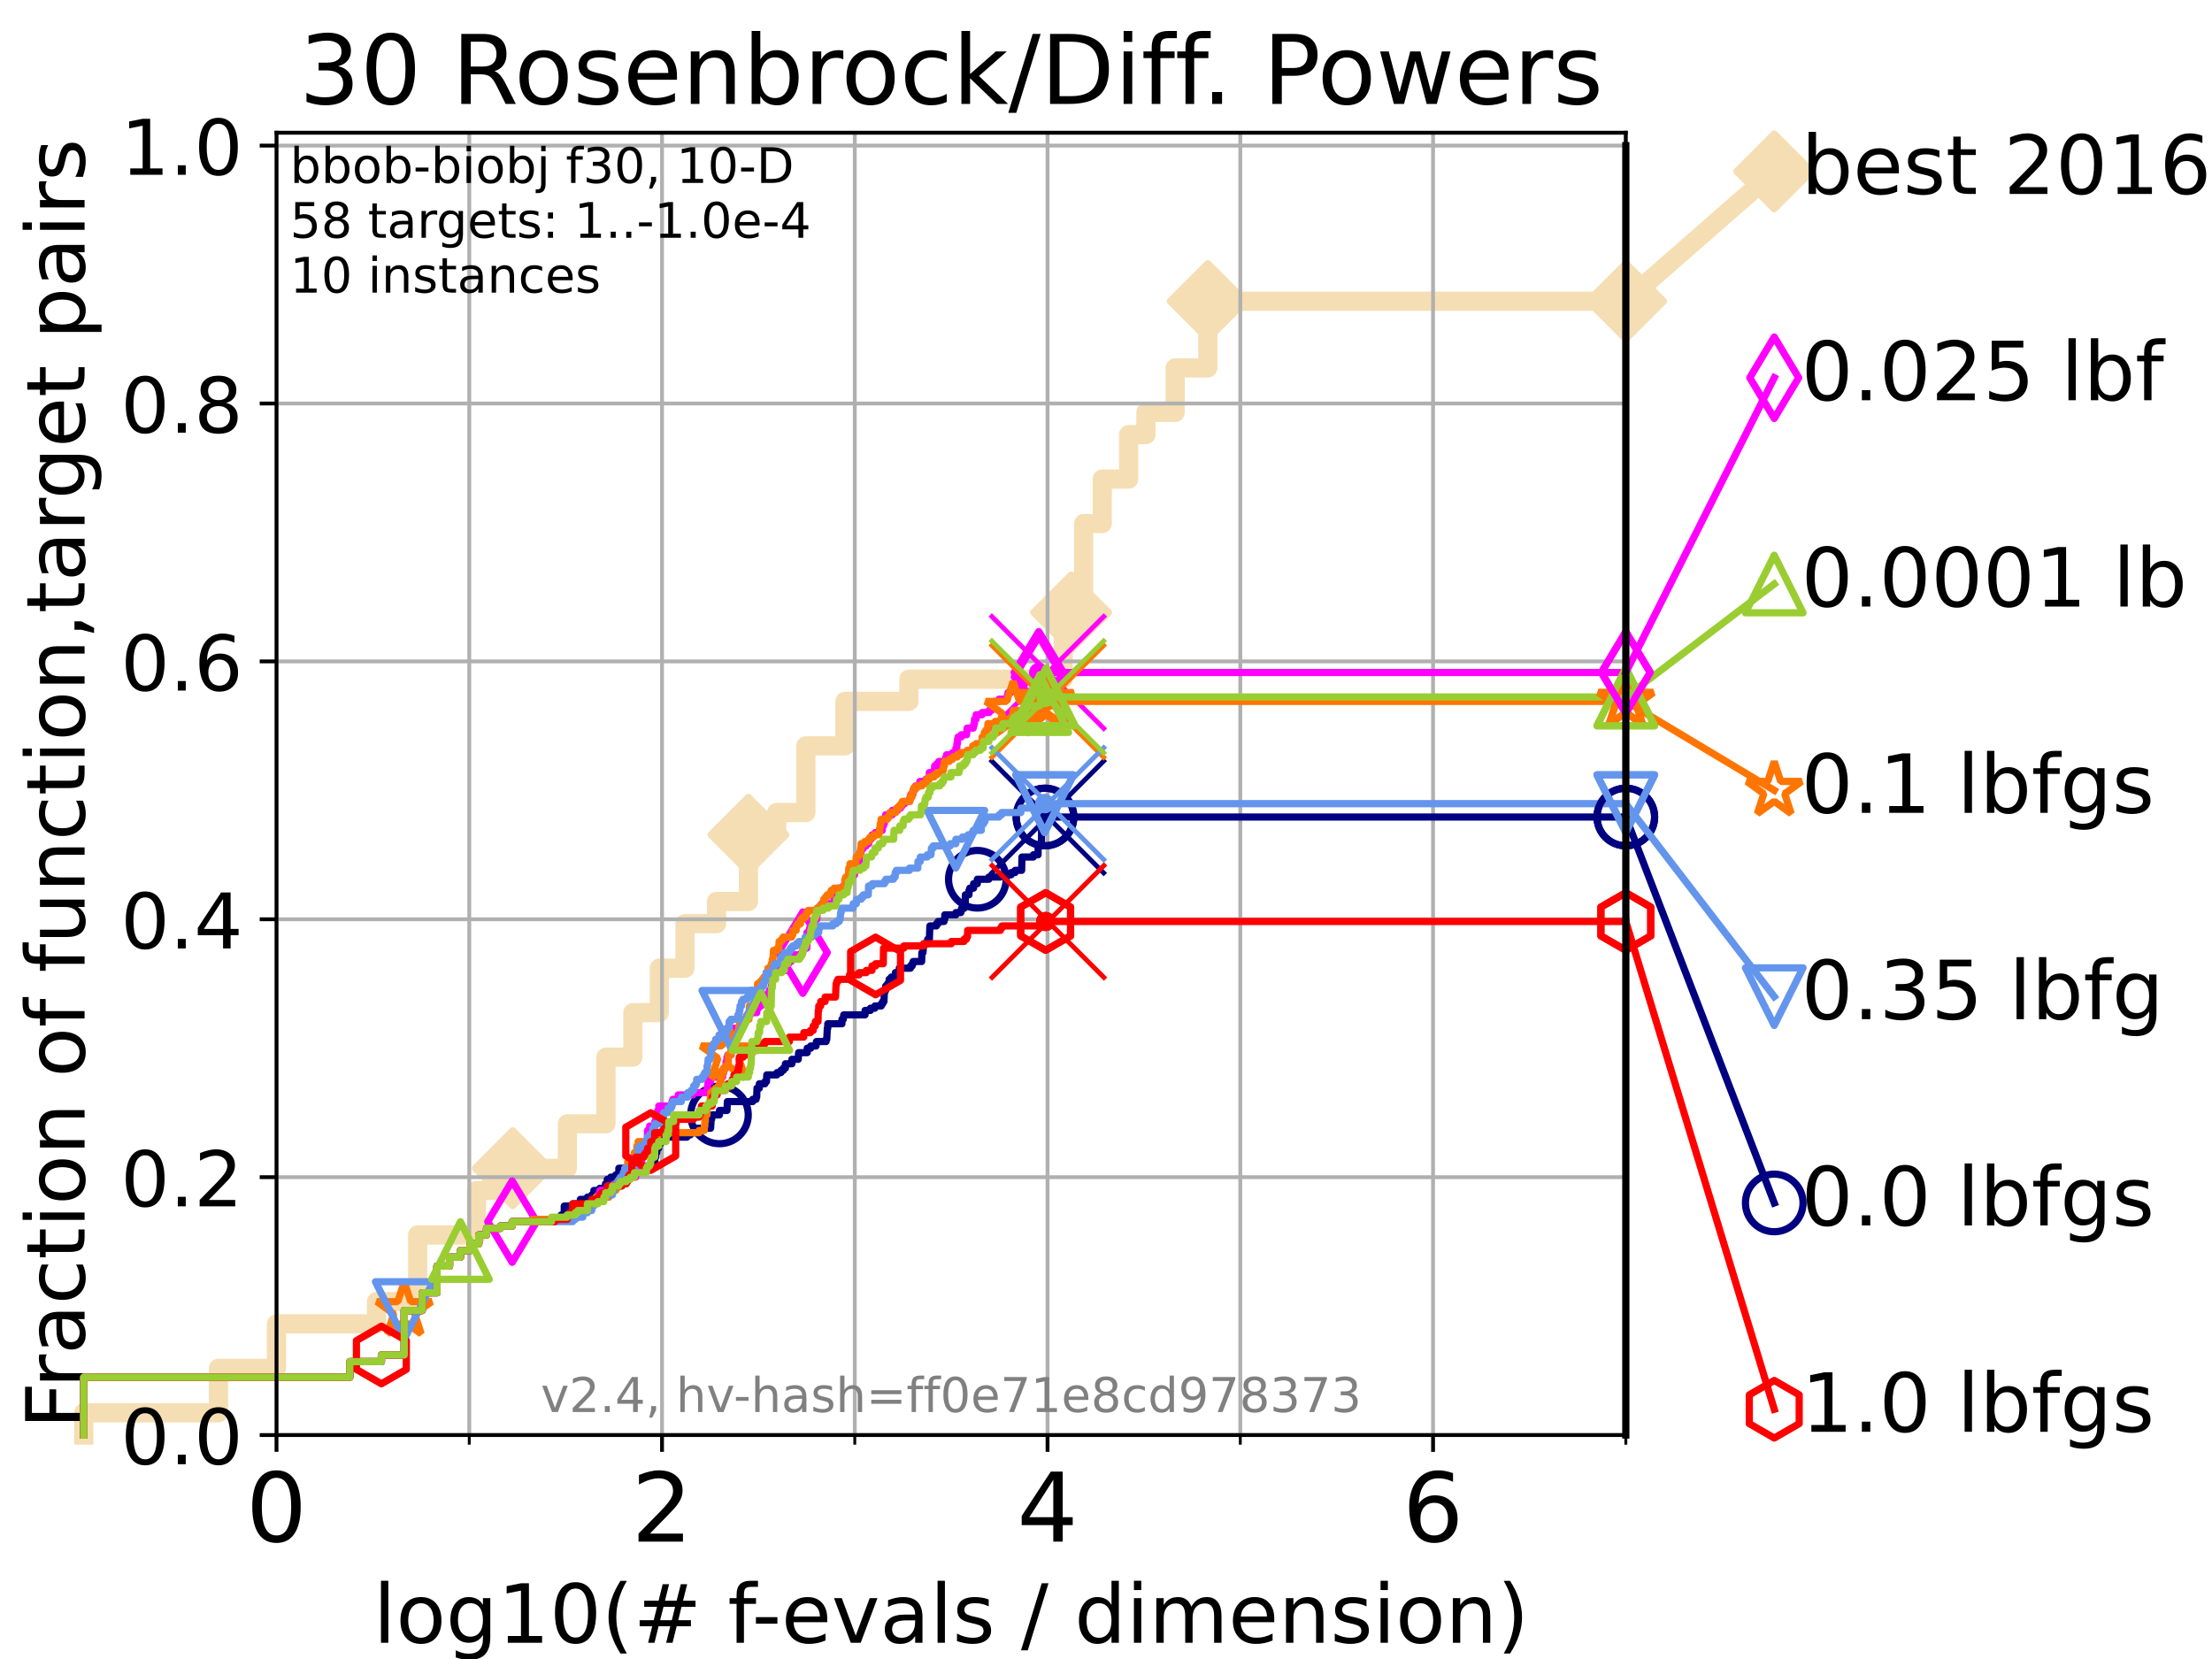 <?xml version="1.0" encoding="utf-8" standalone="no"?>
<!DOCTYPE svg PUBLIC "-//W3C//DTD SVG 1.1//EN"
  "http://www.w3.org/Graphics/SVG/1.1/DTD/svg11.dtd">
<!-- Created with matplotlib (https://matplotlib.org/) -->
<svg height="345.6pt" version="1.1" viewBox="0 0 460.8 345.6" width="460.8pt" xmlns="http://www.w3.org/2000/svg" xmlns:xlink="http://www.w3.org/1999/xlink">
 <defs>
  <style type="text/css">*{stroke-linecap:butt;stroke-linejoin:round;}</style>
 </defs>
 <g id="figure_1">
  <g id="patch_1">
   <path d="M 0 345.6 
L 460.8 345.6 
L 460.8 0 
L 0 0 
z
" style="fill:#ffffff;"/>
  </g>
  <g id="axes_1">
   <g id="patch_2">
    <path d="M 57.6 298.944 
L 338.688 298.944 
L 338.688 27.648 
L 57.6 27.648 
z
" style="fill:#ffffff;"/>
   </g>
   <g id="line2d_1">
    <path d="M 17.445 298.944 
L 17.445 294.313 
L 45.512 294.313 
L 45.512 285.05 
L 57.6 285.05 
L 57.6 275.788 
L 78.421 275.788 
L 78.421 271.157 
L 87.01 271.157 
L 87.01 257.263 
L 99.258 257.263 
L 99.258 248.001 
L 106.803 248.001 
L 106.803 243.37 
L 118.203 243.37 
L 118.203 234.107 
L 126.236 234.107 
L 126.236 220.214 
L 131.84 220.214 
L 131.84 210.951 
L 137.344 210.951 
L 137.344 201.689 
L 142.7 201.689 
L 142.7 192.426 
L 149.269 192.426 
L 149.269 187.795 
L 155.91 187.795 
L 155.91 173.901 
L 161.801 173.901 
L 161.801 169.27 
L 167.883 169.27 
L 167.883 155.377 
L 176.018 155.377 
L 176.018 146.114 
L 189.334 146.114 
L 189.334 141.483 
L 221.483 141.483 
L 221.483 127.589 
L 223.145 127.589 
L 223.145 122.958 
L 225.742 122.958 
L 225.742 109.065 
L 229.617 109.065 
L 229.617 99.802 
L 235.109 99.802 
L 235.109 90.54 
L 238.707 90.54 
L 238.707 85.909 
L 244.812 85.909 
L 244.812 76.646 
L 251.615 76.646 
L 251.615 62.753 
L 338.688 62.753 
" style="fill:none;stroke:#f5deb3;stroke-linecap:square;stroke-width:4;"/>
   </g>
   <g id="line2d_2">
    <defs>
     <path d="M 0 7.778 
L 7.778 0 
L 0 -7.778 
L -7.778 0 
z
" id="m0d2ef2ff42" style="stroke:#f5deb3;stroke-linejoin:miter;stroke-width:1.5;"/>
    </defs>
    <g>
     <use style="fill:#f5deb3;stroke:#f5deb3;stroke-linejoin:miter;stroke-width:1.5;" x="106.803" xlink:href="#m0d2ef2ff42" y="243.37"/>
     <use style="fill:#f5deb3;stroke:#f5deb3;stroke-linejoin:miter;stroke-width:1.5;" x="155.91" xlink:href="#m0d2ef2ff42" y="173.901"/>
     <use style="fill:#f5deb3;stroke:#f5deb3;stroke-linejoin:miter;stroke-width:1.5;" x="223.145" xlink:href="#m0d2ef2ff42" y="127.589"/>
     <use style="fill:#f5deb3;stroke:#f5deb3;stroke-linejoin:miter;stroke-width:1.5;" x="251.615" xlink:href="#m0d2ef2ff42" y="62.753"/>
     <use style="fill:#f5deb3;stroke:#f5deb3;stroke-linejoin:miter;stroke-width:1.5;" x="251.615" xlink:href="#m0d2ef2ff42" y="62.753"/>
     <use style="fill:#f5deb3;stroke:#f5deb3;stroke-linejoin:miter;stroke-width:1.5;" x="338.688" xlink:href="#m0d2ef2ff42" y="62.753"/>
    </g>
   </g>
   <g id="line2d_3">
    <path style="fill:none;stroke:#f5deb3;stroke-linecap:square;stroke-width:4;"/>
    <g/>
   </g>
   <g id="line2d_4">
    <path d="M 338.688 62.753 
L 369.608 35.706 
" style="fill:none;stroke:#f5deb3;stroke-linecap:square;stroke-width:4;"/>
    <g>
     <use style="fill:#f5deb3;stroke:#f5deb3;stroke-linejoin:miter;stroke-width:1.5;" x="338.688" xlink:href="#m0d2ef2ff42" y="62.753"/>
     <use style="fill:#f5deb3;stroke:#f5deb3;stroke-linejoin:miter;stroke-width:1.5;" x="369.608" xlink:href="#m0d2ef2ff42" y="35.706"/>
    </g>
   </g>
   <g id="matplotlib.axis_1">
    <g id="xtick_1">
     <g id="line2d_5">
      <path clip-path="url(#p3fbf1362ea)" d="M 57.6 298.944 
L 57.6 27.648 
" style="fill:none;stroke:#b0b0b0;stroke-linecap:square;stroke-width:0.8;"/>
     </g>
     <g id="line2d_6">
      <defs>
       <path d="M 0 0 
L 0 3.5 
" id="m25d98442a4" style="stroke:#000000;stroke-width:0.8;"/>
      </defs>
      <g>
       <use style="stroke:#000000;stroke-width:0.8;" x="57.6" xlink:href="#m25d98442a4" y="298.944"/>
      </g>
     </g>
     <g id="text_1">
      <!-- 0 -->
      <g transform="translate(51.237 321.141)scale(0.2 -0.2)">
       <defs>
        <path d="M 31.781 66.406 
Q 24.172 66.406 20.328 58.906 
Q 16.5 51.422 16.5 36.375 
Q 16.5 21.391 20.328 13.891 
Q 24.172 6.391 31.781 6.391 
Q 39.453 6.391 43.281 13.891 
Q 47.125 21.391 47.125 36.375 
Q 47.125 51.422 43.281 58.906 
Q 39.453 66.406 31.781 66.406 
z
M 31.781 74.219 
Q 44.047 74.219 50.516 64.516 
Q 56.984 54.828 56.984 36.375 
Q 56.984 17.969 50.516 8.266 
Q 44.047 -1.422 31.781 -1.422 
Q 19.531 -1.422 13.062 8.266 
Q 6.594 17.969 6.594 36.375 
Q 6.594 54.828 13.062 64.516 
Q 19.531 74.219 31.781 74.219 
z
" id="DejaVuSans-48"/>
       </defs>
       <use xlink:href="#DejaVuSans-48"/>
      </g>
     </g>
    </g>
    <g id="xtick_2">
     <g id="line2d_7">
      <path clip-path="url(#p3fbf1362ea)" d="M 137.911 298.944 
L 137.911 27.648 
" style="fill:none;stroke:#b0b0b0;stroke-linecap:square;stroke-width:0.8;"/>
     </g>
     <g id="line2d_8">
      <g>
       <use style="stroke:#000000;stroke-width:0.8;" x="137.911" xlink:href="#m25d98442a4" y="298.944"/>
      </g>
     </g>
     <g id="text_2">
      <!-- 2 -->
      <g transform="translate(131.548 321.141)scale(0.2 -0.2)">
       <defs>
        <path d="M 19.188 8.297 
L 53.609 8.297 
L 53.609 0 
L 7.328 0 
L 7.328 8.297 
Q 12.938 14.109 22.625 23.891 
Q 32.328 33.688 34.812 36.531 
Q 39.547 41.844 41.422 45.531 
Q 43.312 49.219 43.312 52.781 
Q 43.312 58.594 39.234 62.25 
Q 35.156 65.922 28.609 65.922 
Q 23.969 65.922 18.812 64.312 
Q 13.672 62.703 7.812 59.422 
L 7.812 69.391 
Q 13.766 71.781 18.938 73 
Q 24.125 74.219 28.422 74.219 
Q 39.75 74.219 46.484 68.547 
Q 53.219 62.891 53.219 53.422 
Q 53.219 48.922 51.531 44.891 
Q 49.859 40.875 45.406 35.406 
Q 44.188 33.984 37.641 27.219 
Q 31.109 20.453 19.188 8.297 
z
" id="DejaVuSans-50"/>
       </defs>
       <use xlink:href="#DejaVuSans-50"/>
      </g>
     </g>
    </g>
    <g id="xtick_3">
     <g id="line2d_9">
      <path clip-path="url(#p3fbf1362ea)" d="M 218.222 298.944 
L 218.222 27.648 
" style="fill:none;stroke:#b0b0b0;stroke-linecap:square;stroke-width:0.8;"/>
     </g>
     <g id="line2d_10">
      <g>
       <use style="stroke:#000000;stroke-width:0.8;" x="218.222" xlink:href="#m25d98442a4" y="298.944"/>
      </g>
     </g>
     <g id="text_3">
      <!-- 4 -->
      <g transform="translate(211.859 321.141)scale(0.2 -0.2)">
       <defs>
        <path d="M 37.797 64.312 
L 12.891 25.391 
L 37.797 25.391 
z
M 35.203 72.906 
L 47.609 72.906 
L 47.609 25.391 
L 58.016 25.391 
L 58.016 17.188 
L 47.609 17.188 
L 47.609 0 
L 37.797 0 
L 37.797 17.188 
L 4.891 17.188 
L 4.891 26.703 
z
" id="DejaVuSans-52"/>
       </defs>
       <use xlink:href="#DejaVuSans-52"/>
      </g>
     </g>
    </g>
    <g id="xtick_4">
     <g id="line2d_11">
      <path clip-path="url(#p3fbf1362ea)" d="M 298.533 298.944 
L 298.533 27.648 
" style="fill:none;stroke:#b0b0b0;stroke-linecap:square;stroke-width:0.8;"/>
     </g>
     <g id="line2d_12">
      <g>
       <use style="stroke:#000000;stroke-width:0.8;" x="298.533" xlink:href="#m25d98442a4" y="298.944"/>
      </g>
     </g>
     <g id="text_4">
      <!-- 6 -->
      <g transform="translate(292.17 321.141)scale(0.2 -0.2)">
       <defs>
        <path d="M 33.016 40.375 
Q 26.375 40.375 22.484 35.828 
Q 18.609 31.297 18.609 23.391 
Q 18.609 15.531 22.484 10.953 
Q 26.375 6.391 33.016 6.391 
Q 39.656 6.391 43.531 10.953 
Q 47.406 15.531 47.406 23.391 
Q 47.406 31.297 43.531 35.828 
Q 39.656 40.375 33.016 40.375 
z
M 52.594 71.297 
L 52.594 62.312 
Q 48.875 64.062 45.094 64.984 
Q 41.312 65.922 37.594 65.922 
Q 27.828 65.922 22.672 59.328 
Q 17.531 52.734 16.797 39.406 
Q 19.672 43.656 24.016 45.922 
Q 28.375 48.188 33.594 48.188 
Q 44.578 48.188 50.953 41.516 
Q 57.328 34.859 57.328 23.391 
Q 57.328 12.156 50.688 5.359 
Q 44.047 -1.422 33.016 -1.422 
Q 20.359 -1.422 13.672 8.266 
Q 6.984 17.969 6.984 36.375 
Q 6.984 53.656 15.188 63.938 
Q 23.391 74.219 37.203 74.219 
Q 40.922 74.219 44.703 73.484 
Q 48.484 72.75 52.594 71.297 
z
" id="DejaVuSans-54"/>
       </defs>
       <use xlink:href="#DejaVuSans-54"/>
      </g>
     </g>
    </g>
    <g id="xtick_5">
     <g id="line2d_13">
      <path clip-path="url(#p3fbf1362ea)" d="M 97.755 298.944 
L 97.755 27.648 
" style="fill:none;stroke:#b0b0b0;stroke-linecap:square;stroke-width:0.8;"/>
     </g>
     <g id="line2d_14">
      <defs>
       <path d="M 0 0 
L 0 2 
" id="mfa92d14034" style="stroke:#000000;stroke-width:0.6;"/>
      </defs>
      <g>
       <use style="stroke:#000000;stroke-width:0.6;" x="97.755" xlink:href="#mfa92d14034" y="298.944"/>
      </g>
     </g>
    </g>
    <g id="xtick_6">
     <g id="line2d_15">
      <path clip-path="url(#p3fbf1362ea)" d="M 178.066 298.944 
L 178.066 27.648 
" style="fill:none;stroke:#b0b0b0;stroke-linecap:square;stroke-width:0.8;"/>
     </g>
     <g id="line2d_16">
      <g>
       <use style="stroke:#000000;stroke-width:0.6;" x="178.066" xlink:href="#mfa92d14034" y="298.944"/>
      </g>
     </g>
    </g>
    <g id="xtick_7">
     <g id="line2d_17">
      <path clip-path="url(#p3fbf1362ea)" d="M 258.377 298.944 
L 258.377 27.648 
" style="fill:none;stroke:#b0b0b0;stroke-linecap:square;stroke-width:0.8;"/>
     </g>
     <g id="line2d_18">
      <g>
       <use style="stroke:#000000;stroke-width:0.6;" x="258.377" xlink:href="#mfa92d14034" y="298.944"/>
      </g>
     </g>
    </g>
    <g id="xtick_8">
     <g id="line2d_19">
      <path clip-path="url(#p3fbf1362ea)" d="M 338.688 298.944 
L 338.688 27.648 
" style="fill:none;stroke:#b0b0b0;stroke-linecap:square;stroke-width:0.8;"/>
     </g>
     <g id="line2d_20">
      <g>
       <use style="stroke:#000000;stroke-width:0.6;" x="338.688" xlink:href="#mfa92d14034" y="298.944"/>
      </g>
     </g>
    </g>
    <g id="text_5">
     <!-- log10(# f-evals / dimension) -->
     <g transform="translate(77.764 342.218)scale(0.17 -0.17)">
      <defs>
       <path d="M 9.422 75.984 
L 18.406 75.984 
L 18.406 0 
L 9.422 0 
z
" id="DejaVuSans-108"/>
       <path d="M 30.609 48.391 
Q 23.391 48.391 19.188 42.75 
Q 14.984 37.109 14.984 27.297 
Q 14.984 17.484 19.156 11.844 
Q 23.344 6.203 30.609 6.203 
Q 37.797 6.203 41.984 11.859 
Q 46.188 17.531 46.188 27.297 
Q 46.188 37.016 41.984 42.703 
Q 37.797 48.391 30.609 48.391 
z
M 30.609 56 
Q 42.328 56 49.016 48.375 
Q 55.719 40.766 55.719 27.297 
Q 55.719 13.875 49.016 6.219 
Q 42.328 -1.422 30.609 -1.422 
Q 18.844 -1.422 12.172 6.219 
Q 5.516 13.875 5.516 27.297 
Q 5.516 40.766 12.172 48.375 
Q 18.844 56 30.609 56 
z
" id="DejaVuSans-111"/>
       <path d="M 45.406 27.984 
Q 45.406 37.75 41.375 43.109 
Q 37.359 48.484 30.078 48.484 
Q 22.859 48.484 18.828 43.109 
Q 14.797 37.75 14.797 27.984 
Q 14.797 18.266 18.828 12.891 
Q 22.859 7.516 30.078 7.516 
Q 37.359 7.516 41.375 12.891 
Q 45.406 18.266 45.406 27.984 
z
M 54.391 6.781 
Q 54.391 -7.172 48.188 -13.984 
Q 42 -20.797 29.203 -20.797 
Q 24.469 -20.797 20.266 -20.094 
Q 16.062 -19.391 12.109 -17.922 
L 12.109 -9.188 
Q 16.062 -11.328 19.922 -12.344 
Q 23.781 -13.375 27.781 -13.375 
Q 36.625 -13.375 41.016 -8.766 
Q 45.406 -4.156 45.406 5.172 
L 45.406 9.625 
Q 42.625 4.781 38.281 2.391 
Q 33.938 0 27.875 0 
Q 17.828 0 11.672 7.656 
Q 5.516 15.328 5.516 27.984 
Q 5.516 40.672 11.672 48.328 
Q 17.828 56 27.875 56 
Q 33.938 56 38.281 53.609 
Q 42.625 51.219 45.406 46.391 
L 45.406 54.688 
L 54.391 54.688 
z
" id="DejaVuSans-103"/>
       <path d="M 12.406 8.297 
L 28.516 8.297 
L 28.516 63.922 
L 10.984 60.406 
L 10.984 69.391 
L 28.422 72.906 
L 38.281 72.906 
L 38.281 8.297 
L 54.391 8.297 
L 54.391 0 
L 12.406 0 
z
" id="DejaVuSans-49"/>
       <path d="M 31 75.875 
Q 24.469 64.656 21.281 53.656 
Q 18.109 42.672 18.109 31.391 
Q 18.109 20.125 21.312 9.062 
Q 24.516 -2 31 -13.188 
L 23.188 -13.188 
Q 15.875 -1.703 12.234 9.375 
Q 8.594 20.453 8.594 31.391 
Q 8.594 42.281 12.203 53.312 
Q 15.828 64.359 23.188 75.875 
z
" id="DejaVuSans-40"/>
       <path d="M 51.125 44 
L 36.922 44 
L 32.812 27.688 
L 47.125 27.688 
z
M 43.797 71.781 
L 38.719 51.516 
L 52.984 51.516 
L 58.109 71.781 
L 65.922 71.781 
L 60.891 51.516 
L 76.125 51.516 
L 76.125 44 
L 58.984 44 
L 54.984 27.688 
L 70.516 27.688 
L 70.516 20.219 
L 53.078 20.219 
L 48 0 
L 40.188 0 
L 45.219 20.219 
L 30.906 20.219 
L 25.875 0 
L 18.016 0 
L 23.094 20.219 
L 7.719 20.219 
L 7.719 27.688 
L 24.906 27.688 
L 29 44 
L 13.281 44 
L 13.281 51.516 
L 30.906 51.516 
L 35.891 71.781 
z
" id="DejaVuSans-35"/>
       <path id="DejaVuSans-32"/>
       <path d="M 37.109 75.984 
L 37.109 68.5 
L 28.516 68.5 
Q 23.688 68.5 21.797 66.547 
Q 19.922 64.594 19.922 59.516 
L 19.922 54.688 
L 34.719 54.688 
L 34.719 47.703 
L 19.922 47.703 
L 19.922 0 
L 10.891 0 
L 10.891 47.703 
L 2.297 47.703 
L 2.297 54.688 
L 10.891 54.688 
L 10.891 58.5 
Q 10.891 67.625 15.141 71.797 
Q 19.391 75.984 28.609 75.984 
z
" id="DejaVuSans-102"/>
       <path d="M 4.891 31.391 
L 31.203 31.391 
L 31.203 23.391 
L 4.891 23.391 
z
" id="DejaVuSans-45"/>
       <path d="M 56.203 29.594 
L 56.203 25.203 
L 14.891 25.203 
Q 15.484 15.922 20.484 11.062 
Q 25.484 6.203 34.422 6.203 
Q 39.594 6.203 44.453 7.469 
Q 49.312 8.734 54.109 11.281 
L 54.109 2.781 
Q 49.266 0.734 44.188 -0.344 
Q 39.109 -1.422 33.891 -1.422 
Q 20.797 -1.422 13.156 6.188 
Q 5.516 13.812 5.516 26.812 
Q 5.516 40.234 12.766 48.109 
Q 20.016 56 32.328 56 
Q 43.359 56 49.781 48.891 
Q 56.203 41.797 56.203 29.594 
z
M 47.219 32.234 
Q 47.125 39.594 43.094 43.984 
Q 39.062 48.391 32.422 48.391 
Q 24.906 48.391 20.391 44.141 
Q 15.875 39.891 15.188 32.172 
z
" id="DejaVuSans-101"/>
       <path d="M 2.984 54.688 
L 12.5 54.688 
L 29.594 8.797 
L 46.688 54.688 
L 56.203 54.688 
L 35.688 0 
L 23.484 0 
z
" id="DejaVuSans-118"/>
       <path d="M 34.281 27.484 
Q 23.391 27.484 19.188 25 
Q 14.984 22.516 14.984 16.5 
Q 14.984 11.719 18.141 8.906 
Q 21.297 6.109 26.703 6.109 
Q 34.188 6.109 38.703 11.406 
Q 43.219 16.703 43.219 25.484 
L 43.219 27.484 
z
M 52.203 31.203 
L 52.203 0 
L 43.219 0 
L 43.219 8.297 
Q 40.141 3.328 35.547 0.953 
Q 30.953 -1.422 24.312 -1.422 
Q 15.922 -1.422 10.953 3.297 
Q 6 8.016 6 15.922 
Q 6 25.141 12.172 29.828 
Q 18.359 34.516 30.609 34.516 
L 43.219 34.516 
L 43.219 35.406 
Q 43.219 41.609 39.141 45 
Q 35.062 48.391 27.688 48.391 
Q 23 48.391 18.547 47.266 
Q 14.109 46.141 10.016 43.891 
L 10.016 52.203 
Q 14.938 54.109 19.578 55.047 
Q 24.219 56 28.609 56 
Q 40.484 56 46.344 49.844 
Q 52.203 43.703 52.203 31.203 
z
" id="DejaVuSans-97"/>
       <path d="M 44.281 53.078 
L 44.281 44.578 
Q 40.484 46.531 36.375 47.5 
Q 32.281 48.484 27.875 48.484 
Q 21.188 48.484 17.844 46.438 
Q 14.5 44.391 14.5 40.281 
Q 14.5 37.156 16.891 35.375 
Q 19.281 33.594 26.516 31.984 
L 29.594 31.297 
Q 39.156 29.25 43.188 25.516 
Q 47.219 21.781 47.219 15.094 
Q 47.219 7.469 41.188 3.016 
Q 35.156 -1.422 24.609 -1.422 
Q 20.219 -1.422 15.453 -0.562 
Q 10.688 0.297 5.422 2 
L 5.422 11.281 
Q 10.406 8.688 15.234 7.391 
Q 20.062 6.109 24.812 6.109 
Q 31.156 6.109 34.562 8.281 
Q 37.984 10.453 37.984 14.406 
Q 37.984 18.062 35.516 20.016 
Q 33.062 21.969 24.703 23.781 
L 21.578 24.516 
Q 13.234 26.266 9.516 29.906 
Q 5.812 33.547 5.812 39.891 
Q 5.812 47.609 11.281 51.797 
Q 16.75 56 26.812 56 
Q 31.781 56 36.172 55.266 
Q 40.578 54.547 44.281 53.078 
z
" id="DejaVuSans-115"/>
       <path d="M 25.391 72.906 
L 33.688 72.906 
L 8.297 -9.281 
L 0 -9.281 
z
" id="DejaVuSans-47"/>
       <path d="M 45.406 46.391 
L 45.406 75.984 
L 54.391 75.984 
L 54.391 0 
L 45.406 0 
L 45.406 8.203 
Q 42.578 3.328 38.25 0.953 
Q 33.938 -1.422 27.875 -1.422 
Q 17.969 -1.422 11.734 6.484 
Q 5.516 14.406 5.516 27.297 
Q 5.516 40.188 11.734 48.094 
Q 17.969 56 27.875 56 
Q 33.938 56 38.25 53.625 
Q 42.578 51.266 45.406 46.391 
z
M 14.797 27.297 
Q 14.797 17.391 18.875 11.75 
Q 22.953 6.109 30.078 6.109 
Q 37.203 6.109 41.297 11.75 
Q 45.406 17.391 45.406 27.297 
Q 45.406 37.203 41.297 42.844 
Q 37.203 48.484 30.078 48.484 
Q 22.953 48.484 18.875 42.844 
Q 14.797 37.203 14.797 27.297 
z
" id="DejaVuSans-100"/>
       <path d="M 9.422 54.688 
L 18.406 54.688 
L 18.406 0 
L 9.422 0 
z
M 9.422 75.984 
L 18.406 75.984 
L 18.406 64.594 
L 9.422 64.594 
z
" id="DejaVuSans-105"/>
       <path d="M 52 44.188 
Q 55.375 50.25 60.062 53.125 
Q 64.75 56 71.094 56 
Q 79.641 56 84.281 50.016 
Q 88.922 44.047 88.922 33.016 
L 88.922 0 
L 79.891 0 
L 79.891 32.719 
Q 79.891 40.578 77.094 44.375 
Q 74.312 48.188 68.609 48.188 
Q 61.625 48.188 57.562 43.547 
Q 53.516 38.922 53.516 30.906 
L 53.516 0 
L 44.484 0 
L 44.484 32.719 
Q 44.484 40.625 41.703 44.406 
Q 38.922 48.188 33.109 48.188 
Q 26.219 48.188 22.156 43.531 
Q 18.109 38.875 18.109 30.906 
L 18.109 0 
L 9.078 0 
L 9.078 54.688 
L 18.109 54.688 
L 18.109 46.188 
Q 21.188 51.219 25.484 53.609 
Q 29.781 56 35.688 56 
Q 41.656 56 45.828 52.969 
Q 50 49.953 52 44.188 
z
" id="DejaVuSans-109"/>
       <path d="M 54.891 33.016 
L 54.891 0 
L 45.906 0 
L 45.906 32.719 
Q 45.906 40.484 42.875 44.328 
Q 39.844 48.188 33.797 48.188 
Q 26.516 48.188 22.312 43.547 
Q 18.109 38.922 18.109 30.906 
L 18.109 0 
L 9.078 0 
L 9.078 54.688 
L 18.109 54.688 
L 18.109 46.188 
Q 21.344 51.125 25.703 53.562 
Q 30.078 56 35.797 56 
Q 45.219 56 50.047 50.172 
Q 54.891 44.344 54.891 33.016 
z
" id="DejaVuSans-110"/>
       <path d="M 8.016 75.875 
L 15.828 75.875 
Q 23.141 64.359 26.781 53.312 
Q 30.422 42.281 30.422 31.391 
Q 30.422 20.453 26.781 9.375 
Q 23.141 -1.703 15.828 -13.188 
L 8.016 -13.188 
Q 14.5 -2 17.703 9.062 
Q 20.906 20.125 20.906 31.391 
Q 20.906 42.672 17.703 53.656 
Q 14.5 64.656 8.016 75.875 
z
" id="DejaVuSans-41"/>
      </defs>
      <use xlink:href="#DejaVuSans-108"/>
      <use x="27.783" xlink:href="#DejaVuSans-111"/>
      <use x="88.965" xlink:href="#DejaVuSans-103"/>
      <use x="152.441" xlink:href="#DejaVuSans-49"/>
      <use x="216.064" xlink:href="#DejaVuSans-48"/>
      <use x="279.688" xlink:href="#DejaVuSans-40"/>
      <use x="318.701" xlink:href="#DejaVuSans-35"/>
      <use x="402.49" xlink:href="#DejaVuSans-32"/>
      <use x="434.277" xlink:href="#DejaVuSans-102"/>
      <use x="463.982" xlink:href="#DejaVuSans-45"/>
      <use x="500.066" xlink:href="#DejaVuSans-101"/>
      <use x="561.59" xlink:href="#DejaVuSans-118"/>
      <use x="620.77" xlink:href="#DejaVuSans-97"/>
      <use x="682.049" xlink:href="#DejaVuSans-108"/>
      <use x="709.832" xlink:href="#DejaVuSans-115"/>
      <use x="761.932" xlink:href="#DejaVuSans-32"/>
      <use x="793.719" xlink:href="#DejaVuSans-47"/>
      <use x="827.41" xlink:href="#DejaVuSans-32"/>
      <use x="859.197" xlink:href="#DejaVuSans-100"/>
      <use x="922.674" xlink:href="#DejaVuSans-105"/>
      <use x="950.457" xlink:href="#DejaVuSans-109"/>
      <use x="1047.869" xlink:href="#DejaVuSans-101"/>
      <use x="1109.393" xlink:href="#DejaVuSans-110"/>
      <use x="1172.771" xlink:href="#DejaVuSans-115"/>
      <use x="1224.871" xlink:href="#DejaVuSans-105"/>
      <use x="1252.654" xlink:href="#DejaVuSans-111"/>
      <use x="1313.836" xlink:href="#DejaVuSans-110"/>
      <use x="1377.215" xlink:href="#DejaVuSans-41"/>
     </g>
    </g>
   </g>
   <g id="matplotlib.axis_2">
    <g id="ytick_1">
     <g id="line2d_21">
      <path clip-path="url(#p3fbf1362ea)" d="M 57.6 298.944 
L 338.688 298.944 
" style="fill:none;stroke:#b0b0b0;stroke-linecap:square;stroke-width:0.8;"/>
     </g>
     <g id="line2d_22">
      <defs>
       <path d="M 0 0 
L -3.5 0 
" id="m799b9df921" style="stroke:#000000;stroke-width:0.8;"/>
      </defs>
      <g>
       <use style="stroke:#000000;stroke-width:0.8;" x="57.6" xlink:href="#m799b9df921" y="298.944"/>
      </g>
     </g>
     <g id="text_6">
      <!-- 0.0 -->
      <g transform="translate(25.155 305.023)scale(0.16 -0.16)">
       <defs>
        <path d="M 10.688 12.406 
L 21 12.406 
L 21 0 
L 10.688 0 
z
" id="DejaVuSans-46"/>
       </defs>
       <use xlink:href="#DejaVuSans-48"/>
       <use x="63.623" xlink:href="#DejaVuSans-46"/>
       <use x="95.41" xlink:href="#DejaVuSans-48"/>
      </g>
     </g>
    </g>
    <g id="ytick_2">
     <g id="line2d_23">
      <path clip-path="url(#p3fbf1362ea)" d="M 57.6 245.222 
L 338.688 245.222 
" style="fill:none;stroke:#b0b0b0;stroke-linecap:square;stroke-width:0.8;"/>
     </g>
     <g id="line2d_24">
      <g>
       <use style="stroke:#000000;stroke-width:0.8;" x="57.6" xlink:href="#m799b9df921" y="245.222"/>
      </g>
     </g>
     <g id="text_7">
      <!-- 0.2 -->
      <g transform="translate(25.155 251.301)scale(0.16 -0.16)">
       <use xlink:href="#DejaVuSans-48"/>
       <use x="63.623" xlink:href="#DejaVuSans-46"/>
       <use x="95.41" xlink:href="#DejaVuSans-50"/>
      </g>
     </g>
    </g>
    <g id="ytick_3">
     <g id="line2d_25">
      <path clip-path="url(#p3fbf1362ea)" d="M 57.6 191.5 
L 338.688 191.5 
" style="fill:none;stroke:#b0b0b0;stroke-linecap:square;stroke-width:0.8;"/>
     </g>
     <g id="line2d_26">
      <g>
       <use style="stroke:#000000;stroke-width:0.8;" x="57.6" xlink:href="#m799b9df921" y="191.5"/>
      </g>
     </g>
     <g id="text_8">
      <!-- 0.4 -->
      <g transform="translate(25.155 197.579)scale(0.16 -0.16)">
       <use xlink:href="#DejaVuSans-48"/>
       <use x="63.623" xlink:href="#DejaVuSans-46"/>
       <use x="95.41" xlink:href="#DejaVuSans-52"/>
      </g>
     </g>
    </g>
    <g id="ytick_4">
     <g id="line2d_27">
      <path clip-path="url(#p3fbf1362ea)" d="M 57.6 137.778 
L 338.688 137.778 
" style="fill:none;stroke:#b0b0b0;stroke-linecap:square;stroke-width:0.8;"/>
     </g>
     <g id="line2d_28">
      <g>
       <use style="stroke:#000000;stroke-width:0.8;" x="57.6" xlink:href="#m799b9df921" y="137.778"/>
      </g>
     </g>
     <g id="text_9">
      <!-- 0.6 -->
      <g transform="translate(25.155 143.857)scale(0.16 -0.16)">
       <use xlink:href="#DejaVuSans-48"/>
       <use x="63.623" xlink:href="#DejaVuSans-46"/>
       <use x="95.41" xlink:href="#DejaVuSans-54"/>
      </g>
     </g>
    </g>
    <g id="ytick_5">
     <g id="line2d_29">
      <path clip-path="url(#p3fbf1362ea)" d="M 57.6 84.056 
L 338.688 84.056 
" style="fill:none;stroke:#b0b0b0;stroke-linecap:square;stroke-width:0.8;"/>
     </g>
     <g id="line2d_30">
      <g>
       <use style="stroke:#000000;stroke-width:0.8;" x="57.6" xlink:href="#m799b9df921" y="84.056"/>
      </g>
     </g>
     <g id="text_10">
      <!-- 0.8 -->
      <g transform="translate(25.155 90.135)scale(0.16 -0.16)">
       <defs>
        <path d="M 31.781 34.625 
Q 24.75 34.625 20.719 30.859 
Q 16.703 27.094 16.703 20.516 
Q 16.703 13.922 20.719 10.156 
Q 24.75 6.391 31.781 6.391 
Q 38.812 6.391 42.859 10.172 
Q 46.922 13.969 46.922 20.516 
Q 46.922 27.094 42.891 30.859 
Q 38.875 34.625 31.781 34.625 
z
M 21.922 38.812 
Q 15.578 40.375 12.031 44.719 
Q 8.5 49.078 8.5 55.328 
Q 8.5 64.062 14.719 69.141 
Q 20.953 74.219 31.781 74.219 
Q 42.672 74.219 48.875 69.141 
Q 55.078 64.062 55.078 55.328 
Q 55.078 49.078 51.531 44.719 
Q 48 40.375 41.703 38.812 
Q 48.828 37.156 52.797 32.312 
Q 56.781 27.484 56.781 20.516 
Q 56.781 9.906 50.312 4.234 
Q 43.844 -1.422 31.781 -1.422 
Q 19.734 -1.422 13.25 4.234 
Q 6.781 9.906 6.781 20.516 
Q 6.781 27.484 10.781 32.312 
Q 14.797 37.156 21.922 38.812 
z
M 18.312 54.391 
Q 18.312 48.734 21.844 45.562 
Q 25.391 42.391 31.781 42.391 
Q 38.141 42.391 41.719 45.562 
Q 45.312 48.734 45.312 54.391 
Q 45.312 60.062 41.719 63.234 
Q 38.141 66.406 31.781 66.406 
Q 25.391 66.406 21.844 63.234 
Q 18.312 60.062 18.312 54.391 
z
" id="DejaVuSans-56"/>
       </defs>
       <use xlink:href="#DejaVuSans-48"/>
       <use x="63.623" xlink:href="#DejaVuSans-46"/>
       <use x="95.41" xlink:href="#DejaVuSans-56"/>
      </g>
     </g>
    </g>
    <g id="ytick_6">
     <g id="line2d_31">
      <path clip-path="url(#p3fbf1362ea)" d="M 57.6 30.334 
L 338.688 30.334 
" style="fill:none;stroke:#b0b0b0;stroke-linecap:square;stroke-width:0.8;"/>
     </g>
     <g id="line2d_32">
      <g>
       <use style="stroke:#000000;stroke-width:0.8;" x="57.6" xlink:href="#m799b9df921" y="30.334"/>
      </g>
     </g>
     <g id="text_11">
      <!-- 1.0 -->
      <g transform="translate(25.155 36.413)scale(0.16 -0.16)">
       <use xlink:href="#DejaVuSans-49"/>
       <use x="63.623" xlink:href="#DejaVuSans-46"/>
       <use x="95.41" xlink:href="#DejaVuSans-48"/>
      </g>
     </g>
    </g>
    <g id="text_12">
     <!-- Fraction of function,target pairs -->
     <g transform="translate(17.62 297.681)rotate(-90)scale(0.17 -0.17)">
      <defs>
       <path d="M 9.812 72.906 
L 51.703 72.906 
L 51.703 64.594 
L 19.672 64.594 
L 19.672 43.109 
L 48.578 43.109 
L 48.578 34.812 
L 19.672 34.812 
L 19.672 0 
L 9.812 0 
z
" id="DejaVuSans-70"/>
       <path d="M 41.109 46.297 
Q 39.594 47.172 37.812 47.578 
Q 36.031 48 33.891 48 
Q 26.266 48 22.188 43.047 
Q 18.109 38.094 18.109 28.812 
L 18.109 0 
L 9.078 0 
L 9.078 54.688 
L 18.109 54.688 
L 18.109 46.188 
Q 20.953 51.172 25.484 53.578 
Q 30.031 56 36.531 56 
Q 37.453 56 38.578 55.875 
Q 39.703 55.766 41.062 55.516 
z
" id="DejaVuSans-114"/>
       <path d="M 48.781 52.594 
L 48.781 44.188 
Q 44.969 46.297 41.141 47.344 
Q 37.312 48.391 33.406 48.391 
Q 24.656 48.391 19.812 42.844 
Q 14.984 37.312 14.984 27.297 
Q 14.984 17.281 19.812 11.734 
Q 24.656 6.203 33.406 6.203 
Q 37.312 6.203 41.141 7.25 
Q 44.969 8.297 48.781 10.406 
L 48.781 2.094 
Q 45.016 0.344 40.984 -0.531 
Q 36.969 -1.422 32.422 -1.422 
Q 20.062 -1.422 12.781 6.344 
Q 5.516 14.109 5.516 27.297 
Q 5.516 40.672 12.859 48.328 
Q 20.219 56 33.016 56 
Q 37.156 56 41.109 55.141 
Q 45.062 54.297 48.781 52.594 
z
" id="DejaVuSans-99"/>
       <path d="M 18.312 70.219 
L 18.312 54.688 
L 36.812 54.688 
L 36.812 47.703 
L 18.312 47.703 
L 18.312 18.016 
Q 18.312 11.328 20.141 9.422 
Q 21.969 7.516 27.594 7.516 
L 36.812 7.516 
L 36.812 0 
L 27.594 0 
Q 17.188 0 13.234 3.875 
Q 9.281 7.766 9.281 18.016 
L 9.281 47.703 
L 2.688 47.703 
L 2.688 54.688 
L 9.281 54.688 
L 9.281 70.219 
z
" id="DejaVuSans-116"/>
       <path d="M 8.5 21.578 
L 8.5 54.688 
L 17.484 54.688 
L 17.484 21.922 
Q 17.484 14.156 20.5 10.266 
Q 23.531 6.391 29.594 6.391 
Q 36.859 6.391 41.078 11.031 
Q 45.312 15.672 45.312 23.688 
L 45.312 54.688 
L 54.297 54.688 
L 54.297 0 
L 45.312 0 
L 45.312 8.406 
Q 42.047 3.422 37.719 1 
Q 33.406 -1.422 27.688 -1.422 
Q 18.266 -1.422 13.375 4.438 
Q 8.5 10.297 8.5 21.578 
z
M 31.109 56 
z
" id="DejaVuSans-117"/>
       <path d="M 11.719 12.406 
L 22.016 12.406 
L 22.016 4 
L 14.016 -11.625 
L 7.719 -11.625 
L 11.719 4 
z
" id="DejaVuSans-44"/>
       <path d="M 18.109 8.203 
L 18.109 -20.797 
L 9.078 -20.797 
L 9.078 54.688 
L 18.109 54.688 
L 18.109 46.391 
Q 20.953 51.266 25.266 53.625 
Q 29.594 56 35.594 56 
Q 45.562 56 51.781 48.094 
Q 58.016 40.188 58.016 27.297 
Q 58.016 14.406 51.781 6.484 
Q 45.562 -1.422 35.594 -1.422 
Q 29.594 -1.422 25.266 0.953 
Q 20.953 3.328 18.109 8.203 
z
M 48.688 27.297 
Q 48.688 37.203 44.609 42.844 
Q 40.531 48.484 33.406 48.484 
Q 26.266 48.484 22.188 42.844 
Q 18.109 37.203 18.109 27.297 
Q 18.109 17.391 22.188 11.75 
Q 26.266 6.109 33.406 6.109 
Q 40.531 6.109 44.609 11.75 
Q 48.688 17.391 48.688 27.297 
z
" id="DejaVuSans-112"/>
      </defs>
      <use xlink:href="#DejaVuSans-70"/>
      <use x="50.27" xlink:href="#DejaVuSans-114"/>
      <use x="91.383" xlink:href="#DejaVuSans-97"/>
      <use x="152.662" xlink:href="#DejaVuSans-99"/>
      <use x="207.643" xlink:href="#DejaVuSans-116"/>
      <use x="246.852" xlink:href="#DejaVuSans-105"/>
      <use x="274.635" xlink:href="#DejaVuSans-111"/>
      <use x="335.816" xlink:href="#DejaVuSans-110"/>
      <use x="399.195" xlink:href="#DejaVuSans-32"/>
      <use x="430.982" xlink:href="#DejaVuSans-111"/>
      <use x="492.164" xlink:href="#DejaVuSans-102"/>
      <use x="527.369" xlink:href="#DejaVuSans-32"/>
      <use x="559.156" xlink:href="#DejaVuSans-102"/>
      <use x="594.361" xlink:href="#DejaVuSans-117"/>
      <use x="657.74" xlink:href="#DejaVuSans-110"/>
      <use x="721.119" xlink:href="#DejaVuSans-99"/>
      <use x="776.1" xlink:href="#DejaVuSans-116"/>
      <use x="815.309" xlink:href="#DejaVuSans-105"/>
      <use x="843.092" xlink:href="#DejaVuSans-111"/>
      <use x="904.273" xlink:href="#DejaVuSans-110"/>
      <use x="967.652" xlink:href="#DejaVuSans-44"/>
      <use x="999.439" xlink:href="#DejaVuSans-116"/>
      <use x="1038.648" xlink:href="#DejaVuSans-97"/>
      <use x="1099.928" xlink:href="#DejaVuSans-114"/>
      <use x="1139.291" xlink:href="#DejaVuSans-103"/>
      <use x="1202.768" xlink:href="#DejaVuSans-101"/>
      <use x="1264.291" xlink:href="#DejaVuSans-116"/>
      <use x="1303.5" xlink:href="#DejaVuSans-32"/>
      <use x="1335.287" xlink:href="#DejaVuSans-112"/>
      <use x="1398.764" xlink:href="#DejaVuSans-97"/>
      <use x="1460.043" xlink:href="#DejaVuSans-105"/>
      <use x="1487.826" xlink:href="#DejaVuSans-114"/>
      <use x="1528.939" xlink:href="#DejaVuSans-115"/>
     </g>
    </g>
   </g>
   <g id="line2d_33">
    <defs>
     <path d="M 0 1.5 
C 0.398 1.5 0.779 1.342 1.061 1.061 
C 1.342 0.779 1.5 0.398 1.5 0 
C 1.5 -0.398 1.342 -0.779 1.061 -1.061 
C 0.779 -1.342 0.398 -1.5 0 -1.5 
C -0.398 -1.5 -0.779 -1.342 -1.061 -1.061 
C -1.342 -0.779 -1.5 -0.398 -1.5 0 
C -1.5 0.398 -1.342 0.779 -1.061 1.061 
C -0.779 1.342 -0.398 1.5 0 1.5 
z
" id="m8374bef604" style="stroke:#f5deb3;"/>
    </defs>
    <g>
     <use style="fill:#f5deb3;stroke:#f5deb3;" x="251.615" xlink:href="#m8374bef604" y="62.753"/>
     <use style="fill:#f5deb3;stroke:#f5deb3;" x="251.615" xlink:href="#m8374bef604" y="62.753"/>
    </g>
   </g>
   <g id="line2d_34">
    <defs>
     <path d="M 0 1.5 
C 0.398 1.5 0.779 1.342 1.061 1.061 
C 1.342 0.779 1.5 0.398 1.5 0 
C 1.5 -0.398 1.342 -0.779 1.061 -1.061 
C 0.779 -1.342 0.398 -1.5 0 -1.5 
C -0.398 -1.5 -0.779 -1.342 -1.061 -1.061 
C -1.342 -0.779 -1.5 -0.398 -1.5 0 
C -1.5 0.398 -1.342 0.779 -1.061 1.061 
C -0.779 1.342 -0.398 1.5 0 1.5 
z
" id="m199d96b923" style="stroke:#000080;"/>
    </defs>
    <g>
     <use style="fill:#000080;stroke:#000080;" x="217.689" xlink:href="#m199d96b923" y="170.196"/>
     <use style="fill:#000080;stroke:#000080;" x="217.689" xlink:href="#m199d96b923" y="170.196"/>
    </g>
   </g>
   <g id="line2d_35">
    <path d="M 17.445 298.944 
L 17.445 286.903 
L 72.868 286.903 
L 72.868 283.661 
L 79.447 283.661 
L 79.447 282.272 
L 84.213 282.272 
L 84.213 273.009 
L 87.952 273.009 
L 87.952 269.304 
L 91.03 269.304 
L 91.03 263.747 
L 93.645 263.747 
L 93.645 261.894 
L 95.918 261.894 
L 95.918 260.505 
L 97.929 260.505 
L 97.929 259.116 
L 99.732 259.116 
L 99.732 257.263 
L 101.366 257.263 
L 101.366 255.874 
L 104.235 255.874 
L 104.235 255.411 
L 106.699 255.411 
L 106.699 254.484 
L 114.882 254.484 
L 114.882 254.021 
L 116.914 254.021 
L 116.914 253.095 
L 117.542 253.095 
L 117.542 251.243 
L 119.301 251.243 
L 119.301 250.779 
L 120.899 250.779 
L 120.899 249.853 
L 122.362 249.853 
L 122.362 249.39 
L 123.274 249.39 
L 123.274 248.927 
L 123.712 248.927 
L 123.712 248.001 
L 124.965 248.001 
L 124.965 247.538 
L 126.134 247.538 
L 126.134 246.611 
L 126.507 246.611 
L 126.507 245.685 
L 127.229 245.685 
L 127.229 245.222 
L 128.26 245.222 
L 128.26 244.759 
L 128.915 244.759 
L 128.915 243.37 
L 134.619 243.37 
L 134.619 242.906 
L 135.976 242.906 
L 135.976 241.98 
L 136.4 241.98 
L 136.4 241.054 
L 136.608 241.054 
L 136.608 240.128 
L 136.813 240.128 
L 136.813 239.201 
L 137.217 239.201 
L 137.217 238.275 
L 137.612 238.275 
L 137.612 237.349 
L 137.806 237.349 
L 137.806 236.886 
L 143.093 236.886 
L 143.093 236.423 
L 143.804 236.423 
L 143.804 235.96 
L 145.121 235.96 
L 145.121 235.033 
L 148.035 235.033 
L 148.142 233.181 
L 148.248 233.181 
L 148.354 232.255 
L 149.876 232.255 
L 149.876 231.328 
L 151.446 231.328 
L 151.526 229.476 
L 156.794 229.476 
L 156.794 229.013 
L 157.506 229.013 
L 157.506 228.55 
L 157.636 228.55 
L 157.692 226.697 
L 158.184 226.697 
L 158.184 225.771 
L 159.35 225.771 
L 159.35 225.308 
L 159.678 225.308 
L 159.733 223.918 
L 161.854 223.918 
L 161.854 223.455 
L 162.666 223.455 
L 162.666 222.992 
L 163.165 222.992 
L 163.165 222.529 
L 163.61 222.529 
L 163.61 221.603 
L 164.966 221.603 
L 164.966 220.677 
L 166.293 220.677 
L 166.368 219.287 
L 168.159 219.287 
L 168.159 218.361 
L 168.885 218.361 
L 168.885 217.898 
L 169.995 217.898 
L 170.078 216.972 
L 172.086 216.972 
L 172.086 216.509 
L 172.235 216.509 
L 172.342 214.193 
L 172.439 214.193 
L 172.439 213.267 
L 175.395 213.267 
L 175.395 212.34 
L 175.674 212.34 
L 175.761 211.414 
L 180.208 211.414 
L 180.208 210.488 
L 181.328 210.488 
L 181.328 210.025 
L 182.258 210.025 
L 182.258 209.562 
L 183.583 209.562 
L 183.583 209.099 
L 183.888 209.099 
L 183.888 208.635 
L 184.145 208.635 
L 184.226 206.783 
L 184.293 206.783 
L 184.293 206.32 
L 184.508 206.32 
L 184.508 205.394 
L 184.89 205.394 
L 184.89 204.931 
L 185.225 204.931 
L 185.225 204.004 
L 185.666 204.004 
L 185.666 203.541 
L 186.531 203.541 
L 186.531 202.615 
L 187.332 202.615 
L 187.332 201.689 
L 189.663 201.689 
L 189.663 201.226 
L 190.019 201.226 
L 190.019 200.762 
L 190.229 200.762 
L 190.229 200.299 
L 192 200.299 
L 192.035 198.447 
L 192.269 198.447 
L 192.376 197.057 
L 192.478 197.057 
L 192.478 196.594 
L 193.249 196.594 
L 193.257 195.668 
L 193.607 195.668 
L 193.71 192.889 
L 195.077 192.889 
L 195.077 192.426 
L 195.421 192.426 
L 195.421 191.963 
L 196.657 191.963 
L 196.657 191.5 
L 196.815 191.5 
L 196.815 190.574 
L 199.131 190.574 
L 199.131 190.111 
L 200.156 190.111 
L 200.156 189.648 
L 200.336 189.648 
L 200.336 189.184 
L 200.887 189.184 
L 200.887 188.721 
L 201.083 188.721 
L 201.099 186.406 
L 201.861 186.406 
L 201.861 185.479 
L 202.029 185.479 
L 202.029 185.016 
L 202.817 185.016 
L 202.817 184.09 
L 203.599 184.09 
L 203.599 183.164 
L 205.998 183.164 
L 205.998 182.701 
L 208.376 182.701 
L 208.376 182.238 
L 210.632 182.238 
L 210.632 181.775 
L 211.458 181.775 
L 211.458 181.311 
L 212.827 181.311 
L 212.895 178.533 
L 215.264 178.533 
L 215.264 178.07 
L 216.249 178.07 
L 216.264 176.217 
L 216.952 176.217 
L 216.981 171.586 
L 217.309 171.586 
L 217.401 170.66 
L 217.689 170.66 
L 217.689 170.196 
L 338.688 170.196 
L 338.688 170.196 
" style="fill:none;stroke:#000080;stroke-linecap:square;stroke-width:1.5;"/>
   </g>
   <g id="line2d_36">
    <defs>
     <path d="M 0 6 
C 1.591 6 3.117 5.368 4.243 4.243 
C 5.368 3.117 6 1.591 6 0 
C 6 -1.591 5.368 -3.117 4.243 -4.243 
C 3.117 -5.368 1.591 -6 0 -6 
C -1.591 -6 -3.117 -5.368 -4.243 -4.243 
C -5.368 -3.117 -6 -1.591 -6 0 
C -6 1.591 -5.368 3.117 -4.243 4.243 
C -3.117 5.368 -1.591 6 0 6 
z
" id="m64121ee77e" style="stroke:#000080;stroke-width:1.5;"/>
    </defs>
    <g>
     <use style="fill-opacity:0;stroke:#000080;stroke-width:1.5;" x="149.876" xlink:href="#m64121ee77e" y="232.255"/>
     <use style="fill-opacity:0;stroke:#000080;stroke-width:1.5;" x="203.599" xlink:href="#m64121ee77e" y="183.164"/>
     <use style="fill-opacity:0;stroke:#000080;stroke-width:1.5;" x="217.689" xlink:href="#m64121ee77e" y="170.196"/>
     <use style="fill-opacity:0;stroke:#000080;stroke-width:1.5;" x="217.689" xlink:href="#m64121ee77e" y="170.196"/>
     <use style="fill-opacity:0;stroke:#000080;stroke-width:1.5;" x="338.688" xlink:href="#m64121ee77e" y="170.196"/>
    </g>
   </g>
   <g id="line2d_37">
    <path style="fill:none;stroke:#000080;stroke-linecap:square;stroke-width:1.5;"/>
    <g/>
   </g>
   <g id="line2d_38">
    <path clip-path="url(#p3fbf1362ea)" d="M 218.263 170.196 
" style="fill:none;stroke:#000080;stroke-linecap:square;stroke-width:1.5;"/>
    <defs>
     <path d="M -12 12 
L 12 -12 
M -12 -12 
L 12 12 
" id="m39a9362895" style="stroke:#000080;"/>
    </defs>
    <g clip-path="url(#p3fbf1362ea)">
     <use style="fill:#000080;stroke:#000080;" x="218.263" xlink:href="#m39a9362895" y="170.196"/>
    </g>
   </g>
   <g id="line2d_39">
    <defs>
     <path d="M 0 1.5 
C 0.398 1.5 0.779 1.342 1.061 1.061 
C 1.342 0.779 1.5 0.398 1.5 0 
C 1.5 -0.398 1.342 -0.779 1.061 -1.061 
C 0.779 -1.342 0.398 -1.5 0 -1.5 
C -0.398 -1.5 -0.779 -1.342 -1.061 -1.061 
C -1.342 -0.779 -1.5 -0.398 -1.5 0 
C -1.5 0.398 -1.342 0.779 -1.061 1.061 
C -0.779 1.342 -0.398 1.5 0 1.5 
z
" id="m77e128eed2" style="stroke:#ff00ff;"/>
    </defs>
    <g>
     <use style="fill:#ff00ff;stroke:#ff00ff;" x="216.395" xlink:href="#m77e128eed2" y="140.094"/>
     <use style="fill:#ff00ff;stroke:#ff00ff;" x="216.395" xlink:href="#m77e128eed2" y="140.094"/>
    </g>
   </g>
   <g id="line2d_40">
    <path d="M 17.445 298.944 
L 17.445 286.903 
L 72.868 286.903 
L 72.868 283.661 
L 79.447 283.661 
L 79.447 282.272 
L 84.213 282.272 
L 84.213 273.009 
L 87.952 273.009 
L 87.952 269.304 
L 91.03 269.304 
L 91.03 263.747 
L 93.645 263.747 
L 93.645 261.894 
L 95.918 261.894 
L 95.918 260.505 
L 97.929 260.505 
L 97.929 259.116 
L 99.732 259.116 
L 99.732 257.263 
L 101.366 257.263 
L 101.366 255.874 
L 104.235 255.874 
L 104.235 255.411 
L 106.699 255.411 
L 106.699 254.484 
L 115.586 254.484 
L 115.586 254.021 
L 118.149 254.021 
L 118.149 253.558 
L 120.382 253.558 
L 120.382 252.632 
L 120.899 252.632 
L 120.899 251.243 
L 123.274 251.243 
L 123.274 250.316 
L 124.557 250.316 
L 124.557 248.927 
L 124.965 248.927 
L 124.965 248.001 
L 126.507 248.001 
L 126.507 247.075 
L 127.923 247.075 
L 127.923 246.611 
L 129.574 246.611 
L 129.574 245.685 
L 131.031 245.685 
L 131.031 245.222 
L 132.423 245.222 
L 132.423 244.296 
L 133.194 244.296 
L 133.194 243.37 
L 133.443 243.37 
L 133.443 241.98 
L 133.667 241.98 
L 133.689 240.591 
L 134.171 240.591 
L 134.193 238.738 
L 134.429 238.738 
L 134.429 237.812 
L 134.87 237.812 
L 134.891 235.496 
L 135.341 235.496 
L 135.341 234.57 
L 136.419 234.57 
L 136.419 233.644 
L 136.627 233.644 
L 136.627 232.255 
L 137.035 232.255 
L 137.035 231.328 
L 137.235 231.328 
L 137.235 230.402 
L 139.996 230.402 
L 139.996 229.476 
L 140.165 229.476 
L 140.165 229.013 
L 141.293 229.013 
L 141.293 228.087 
L 144.355 228.087 
L 144.355 227.623 
L 147.287 227.623 
L 147.287 226.697 
L 147.399 226.697 
L 147.51 225.308 
L 148.045 225.308 
L 148.045 224.382 
L 150.54 224.382 
L 150.54 223.455 
L 150.75 223.455 
L 150.75 222.529 
L 151.203 222.529 
L 151.268 221.14 
L 151.446 221.14 
L 151.446 220.214 
L 151.621 220.214 
L 151.621 219.75 
L 152.307 219.75 
L 152.398 216.972 
L 152.474 216.972 
L 152.474 216.509 
L 152.722 216.509 
L 152.744 215.582 
L 152.915 215.582 
L 152.915 214.193 
L 154.608 214.193 
L 154.608 213.267 
L 154.754 213.267 
L 154.754 212.804 
L 155.044 212.804 
L 155.044 212.34 
L 155.603 212.34 
L 155.603 211.414 
L 156.297 211.414 
L 156.297 210.951 
L 157.647 210.951 
L 157.647 210.025 
L 158.02 210.025 
L 158.02 209.562 
L 158.557 209.562 
L 158.557 208.635 
L 158.906 208.635 
L 158.906 208.172 
L 159.309 208.172 
L 159.309 207.246 
L 160.24 207.246 
L 160.24 206.32 
L 160.666 206.32 
L 160.666 205.394 
L 160.812 205.394 
L 160.915 204.004 
L 160.975 204.004 
L 160.975 203.541 
L 161.284 203.541 
L 161.284 203.078 
L 161.434 203.078 
L 161.434 202.152 
L 163.789 202.152 
L 163.804 200.762 
L 164.322 200.762 
L 164.322 200.299 
L 164.806 200.299 
L 164.847 198.91 
L 166.975 198.91 
L 166.975 198.447 
L 167.243 198.447 
L 167.243 197.521 
L 168.073 197.521 
L 168.11 194.279 
L 168.509 194.279 
L 168.509 193.816 
L 168.645 193.816 
L 168.645 193.353 
L 169.583 193.353 
L 169.639 191.963 
L 169.732 191.963 
L 169.732 191.5 
L 170.163 191.5 
L 170.253 189.184 
L 170.786 189.184 
L 170.786 188.721 
L 171.124 188.721 
L 171.124 188.258 
L 173.684 188.258 
L 173.782 187.332 
L 174.249 187.332 
L 174.249 186.869 
L 174.402 186.869 
L 174.456 185.479 
L 174.527 185.479 
L 174.527 185.016 
L 175.668 185.016 
L 175.668 184.553 
L 176.446 184.553 
L 176.548 183.164 
L 176.905 183.164 
L 176.905 182.701 
L 177.046 182.701 
L 177.046 182.238 
L 178.019 182.238 
L 178.019 181.311 
L 178.155 181.311 
L 178.155 180.385 
L 178.812 180.385 
L 178.812 179.922 
L 179.03 179.922 
L 179.12 177.606 
L 179.353 177.606 
L 179.353 177.143 
L 179.532 177.143 
L 179.532 176.68 
L 179.888 176.68 
L 179.888 176.217 
L 180.429 176.217 
L 180.429 175.754 
L 180.976 175.754 
L 180.976 174.828 
L 181.473 174.828 
L 181.473 174.365 
L 181.692 174.365 
L 181.692 173.901 
L 182.339 173.901 
L 182.339 173.438 
L 183.187 173.438 
L 183.187 172.975 
L 183.807 172.975 
L 183.807 172.049 
L 184.027 172.049 
L 184.027 171.586 
L 184.22 171.586 
L 184.232 170.66 
L 184.502 170.66 
L 184.502 169.733 
L 185.885 169.733 
L 185.885 168.807 
L 186.998 168.807 
L 186.998 168.344 
L 187.601 168.344 
L 187.601 167.881 
L 187.94 167.881 
L 187.94 167.418 
L 188.456 167.418 
L 188.456 166.955 
L 189.494 166.955 
L 189.494 166.492 
L 189.635 166.492 
L 189.706 165.565 
L 190.161 165.565 
L 190.22 164.639 
L 190.495 164.639 
L 190.495 164.176 
L 190.725 164.176 
L 190.725 163.713 
L 191.611 163.713 
L 191.611 162.787 
L 192.859 162.787 
L 192.859 162.323 
L 193.463 162.323 
L 193.463 161.86 
L 193.595 161.86 
L 193.595 160.934 
L 194.569 160.934 
L 194.569 160.471 
L 194.701 160.471 
L 194.701 159.545 
L 195.179 159.545 
L 195.179 159.082 
L 195.577 159.082 
L 195.577 158.618 
L 197.05 158.618 
L 197.05 157.692 
L 197.185 157.692 
L 197.185 157.229 
L 198.439 157.229 
L 198.439 156.766 
L 199.132 156.766 
L 199.132 155.84 
L 199.333 155.84 
L 199.333 154.914 
L 199.455 154.914 
L 199.479 153.987 
L 199.588 153.987 
L 199.588 153.524 
L 200.24 153.524 
L 200.24 153.061 
L 201.356 153.061 
L 201.463 151.672 
L 202.745 151.672 
L 202.745 151.209 
L 202.878 151.209 
L 202.878 150.745 
L 203.006 150.745 
L 203.006 149.819 
L 203.352 149.819 
L 203.352 148.893 
L 204.594 148.893 
L 204.594 148.43 
L 206.065 148.43 
L 206.065 147.967 
L 206.586 147.967 
L 206.586 147.504 
L 206.766 147.504 
L 206.872 146.577 
L 207.073 146.577 
L 207.073 146.114 
L 208.116 146.114 
L 208.116 145.651 
L 209.859 145.651 
L 209.878 144.725 
L 210.007 144.725 
L 210.007 144.262 
L 210.601 144.262 
L 210.601 143.799 
L 212.008 143.799 
L 212.008 142.872 
L 213.061 142.872 
L 213.061 142.409 
L 213.484 142.409 
L 213.484 141.946 
L 215.604 141.946 
L 215.604 141.483 
L 216.021 141.483 
L 216.021 141.02 
L 216.395 141.02 
L 216.395 140.094 
L 338.688 140.094 
L 338.688 140.094 
" style="fill:none;stroke:#ff00ff;stroke-linecap:square;stroke-width:1.5;"/>
   </g>
   <g id="line2d_41">
    <defs>
     <path d="M 0 8.485 
L 5.091 0 
L 0 -8.485 
L -5.091 0 
z
" id="m7a764708bc" style="stroke:#ff00ff;stroke-linejoin:miter;stroke-width:1.5;"/>
    </defs>
    <g>
     <use style="fill-opacity:0;stroke:#ff00ff;stroke-linejoin:miter;stroke-width:1.5;" x="106.699" xlink:href="#m7a764708bc" y="254.484"/>
     <use style="fill-opacity:0;stroke:#ff00ff;stroke-linejoin:miter;stroke-width:1.5;" x="167.243" xlink:href="#m7a764708bc" y="198.447"/>
     <use style="fill-opacity:0;stroke:#ff00ff;stroke-linejoin:miter;stroke-width:1.5;" x="216.395" xlink:href="#m7a764708bc" y="141.02"/>
     <use style="fill-opacity:0;stroke:#ff00ff;stroke-linejoin:miter;stroke-width:1.5;" x="216.395" xlink:href="#m7a764708bc" y="140.094"/>
     <use style="fill-opacity:0;stroke:#ff00ff;stroke-linejoin:miter;stroke-width:1.5;" x="216.395" xlink:href="#m7a764708bc" y="140.094"/>
     <use style="fill-opacity:0;stroke:#ff00ff;stroke-linejoin:miter;stroke-width:1.5;" x="338.688" xlink:href="#m7a764708bc" y="140.094"/>
    </g>
   </g>
   <g id="line2d_42">
    <path style="fill:none;stroke:#ff00ff;stroke-linecap:square;stroke-width:1.5;"/>
    <g/>
   </g>
   <g id="line2d_43">
    <path clip-path="url(#p3fbf1362ea)" d="M 218.277 140.094 
" style="fill:none;stroke:#ff00ff;stroke-linecap:square;stroke-width:1.5;"/>
    <defs>
     <path d="M -12 12 
L 12 -12 
M -12 -12 
L 12 12 
" id="mee7c1efe66" style="stroke:#ff00ff;"/>
    </defs>
    <g clip-path="url(#p3fbf1362ea)">
     <use style="fill:#ff00ff;stroke:#ff00ff;" x="218.277" xlink:href="#mee7c1efe66" y="140.094"/>
    </g>
   </g>
   <g id="line2d_44">
    <defs>
     <path d="M 0 1.5 
C 0.398 1.5 0.779 1.342 1.061 1.061 
C 1.342 0.779 1.5 0.398 1.5 0 
C 1.5 -0.398 1.342 -0.779 1.061 -1.061 
C 0.779 -1.342 0.398 -1.5 0 -1.5 
C -0.398 -1.5 -0.779 -1.342 -1.061 -1.061 
C -1.342 -0.779 -1.5 -0.398 -1.5 0 
C -1.5 0.398 -1.342 0.779 -1.061 1.061 
C -0.779 1.342 -0.398 1.5 0 1.5 
z
" id="mc2fea7f52a" style="stroke:#ff7500;"/>
    </defs>
    <g>
     <use style="fill:#ff7500;stroke:#ff7500;" x="217.927" xlink:href="#mc2fea7f52a" y="146.114"/>
     <use style="fill:#ff7500;stroke:#ff7500;" x="217.927" xlink:href="#mc2fea7f52a" y="146.114"/>
    </g>
   </g>
   <g id="line2d_45">
    <path d="M 17.445 298.944 
L 17.445 286.903 
L 72.868 286.903 
L 72.868 283.661 
L 79.447 283.661 
L 79.447 282.272 
L 84.213 282.272 
L 84.213 273.009 
L 87.952 273.009 
L 87.952 269.304 
L 91.03 269.304 
L 91.03 263.747 
L 93.645 263.747 
L 93.645 261.894 
L 95.918 261.894 
L 95.918 260.505 
L 97.929 260.505 
L 97.929 259.116 
L 99.732 259.116 
L 99.732 257.263 
L 101.366 257.263 
L 101.366 255.874 
L 104.235 255.874 
L 104.235 255.411 
L 106.699 255.411 
L 106.699 254.484 
L 110.86 254.484 
L 110.86 254.021 
L 119.301 254.021 
L 119.301 253.558 
L 119.85 253.558 
L 119.85 253.095 
L 120.382 253.095 
L 120.382 252.632 
L 121.888 252.632 
L 121.888 250.779 
L 123.712 250.779 
L 123.712 250.316 
L 124.14 250.316 
L 124.14 249.39 
L 126.872 249.39 
L 126.872 248.464 
L 127.58 248.464 
L 127.58 248.001 
L 128.26 248.001 
L 128.26 247.538 
L 128.591 247.538 
L 128.591 246.611 
L 129.262 246.611 
L 129.262 245.685 
L 129.546 245.685 
L 129.546 245.222 
L 129.881 245.222 
L 129.881 244.296 
L 130.182 244.296 
L 130.182 243.37 
L 130.744 243.37 
L 130.77 241.98 
L 131.056 241.98 
L 131.056 241.517 
L 131.889 241.517 
L 131.889 241.054 
L 132.158 241.054 
L 132.158 240.128 
L 132.66 240.128 
L 132.683 238.738 
L 132.94 238.738 
L 132.94 237.812 
L 135.996 237.812 
L 135.996 236.886 
L 137.035 236.886 
L 137.035 235.96 
L 145.632 235.96 
L 145.632 235.496 
L 146.718 235.496 
L 146.718 234.57 
L 146.833 234.57 
L 146.833 233.644 
L 146.948 233.644 
L 146.948 232.255 
L 147.287 232.255 
L 147.287 230.402 
L 147.819 230.402 
L 147.829 229.476 
L 147.947 229.476 
L 148.055 227.623 
L 148.592 227.623 
L 148.592 227.16 
L 149.003 227.16 
L 149.003 226.697 
L 149.602 226.697 
L 149.602 226.234 
L 149.99 226.234 
L 149.99 225.308 
L 150.172 225.308 
L 150.172 224.382 
L 150.361 224.382 
L 150.361 223.455 
L 150.641 223.455 
L 150.641 222.992 
L 150.891 222.992 
L 150.891 222.529 
L 151.073 222.529 
L 151.073 222.066 
L 151.732 222.066 
L 151.732 219.75 
L 152.23 219.75 
L 152.33 216.972 
L 152.722 216.972 
L 152.722 216.045 
L 153.524 216.045 
L 153.524 215.119 
L 153.757 215.119 
L 153.757 214.656 
L 153.925 214.656 
L 153.925 213.73 
L 154.071 213.73 
L 154.147 212.34 
L 156.022 212.34 
L 156.108 209.562 
L 157.139 209.562 
L 157.139 208.635 
L 157.335 208.635 
L 157.335 208.172 
L 157.461 208.172 
L 157.461 207.246 
L 157.585 207.246 
L 157.585 206.32 
L 157.765 206.32 
L 157.821 204.931 
L 158.38 204.931 
L 158.38 204.467 
L 158.79 204.467 
L 158.79 204.004 
L 159.129 204.004 
L 159.129 203.541 
L 159.588 203.541 
L 159.588 202.615 
L 159.971 202.615 
L 159.971 201.689 
L 160.666 201.689 
L 160.666 200.762 
L 160.873 200.762 
L 160.873 199.836 
L 161.026 199.836 
L 161.128 197.984 
L 161.929 197.984 
L 161.929 197.521 
L 162.252 197.521 
L 162.299 196.131 
L 162.809 196.131 
L 162.809 195.668 
L 163.136 195.668 
L 163.136 195.205 
L 164.94 195.205 
L 164.94 194.742 
L 165.142 194.742 
L 165.142 193.816 
L 165.856 193.816 
L 165.894 192.889 
L 166.162 192.889 
L 166.162 192.426 
L 166.763 192.426 
L 166.763 191.5 
L 167.272 191.5 
L 167.272 191.037 
L 167.864 191.037 
L 167.973 190.111 
L 168.346 190.111 
L 168.346 189.648 
L 170.223 189.648 
L 170.223 189.184 
L 170.791 189.184 
L 170.791 188.721 
L 171.214 188.721 
L 171.214 188.258 
L 171.585 188.258 
L 171.585 187.332 
L 171.941 187.332 
L 171.941 186.869 
L 172.32 186.869 
L 172.32 186.406 
L 172.949 186.406 
L 172.949 185.943 
L 173.161 185.943 
L 173.161 185.479 
L 173.762 185.479 
L 173.762 185.016 
L 175.95 185.016 
L 175.999 183.164 
L 176.19 183.164 
L 176.19 182.701 
L 176.726 182.701 
L 176.819 180.848 
L 177.067 180.848 
L 177.067 179.922 
L 178.274 179.922 
L 178.364 178.533 
L 178.794 178.533 
L 178.794 178.07 
L 179.194 178.07 
L 179.293 176.68 
L 179.383 176.68 
L 179.383 175.754 
L 180.158 175.754 
L 180.158 175.291 
L 180.959 175.291 
L 180.959 174.828 
L 181.265 174.828 
L 181.265 174.365 
L 182.005 174.365 
L 182.005 173.901 
L 183.074 173.901 
L 183.074 173.438 
L 183.231 173.438 
L 183.231 172.512 
L 183.354 172.512 
L 183.361 171.586 
L 183.544 171.586 
L 183.544 170.66 
L 184.873 170.66 
L 184.873 170.196 
L 185.249 170.196 
L 185.349 169.27 
L 186.601 169.27 
L 186.601 168.807 
L 186.784 168.807 
L 186.784 168.344 
L 187.263 168.344 
L 187.263 167.881 
L 187.7 167.881 
L 187.7 167.418 
L 187.963 167.418 
L 187.963 166.955 
L 189.541 166.955 
L 189.541 166.028 
L 189.992 166.028 
L 189.992 165.102 
L 190.21 165.102 
L 190.21 164.639 
L 190.325 164.639 
L 190.325 164.176 
L 190.943 164.176 
L 190.943 163.713 
L 192.063 163.713 
L 192.063 163.25 
L 193.036 163.25 
L 193.036 162.323 
L 193.598 162.323 
L 193.598 161.86 
L 194.565 161.86 
L 194.565 161.397 
L 195.189 161.397 
L 195.189 160.934 
L 196.156 160.934 
L 196.156 160.471 
L 196.539 160.471 
L 196.539 159.545 
L 196.735 159.545 
L 196.735 158.618 
L 197.772 158.618 
L 197.772 158.155 
L 198.448 158.155 
L 198.448 157.692 
L 199.397 157.692 
L 199.397 157.229 
L 200.096 157.229 
L 200.096 156.766 
L 201.483 156.766 
L 201.483 156.303 
L 202.629 156.303 
L 202.629 155.377 
L 203.338 155.377 
L 203.338 154.914 
L 204.524 154.914 
L 204.59 153.524 
L 205.039 153.524 
L 205.039 152.598 
L 205.342 152.598 
L 205.342 152.135 
L 205.719 152.135 
L 205.793 150.745 
L 207.317 150.745 
L 207.317 150.282 
L 208.953 150.282 
L 208.953 149.819 
L 210.584 149.819 
L 210.584 149.356 
L 210.983 149.356 
L 211.051 147.967 
L 214.12 147.967 
L 214.12 147.504 
L 215.502 147.504 
L 215.502 147.04 
L 217.728 147.04 
L 217.728 146.577 
L 217.927 146.577 
L 217.927 146.114 
L 338.688 146.114 
L 338.688 146.114 
" style="fill:none;stroke:#ff7500;stroke-linecap:square;stroke-width:1.5;"/>
   </g>
   <g id="line2d_46">
    <defs>
     <path d="M 0 -6 
L -1.347 -1.854 
L -5.706 -1.854 
L -2.18 0.708 
L -3.527 4.854 
L -0 2.292 
L 3.527 4.854 
L 2.18 0.708 
L 5.706 -1.854 
L 1.347 -1.854 
z
" id="m9047cc9a0e" style="stroke:#ff7500;stroke-linejoin:bevel;stroke-width:1.5;"/>
    </defs>
    <g>
     <use style="fill-opacity:0;stroke:#ff7500;stroke-linejoin:bevel;stroke-width:1.5;" x="84.213" xlink:href="#m9047cc9a0e" y="273.009"/>
     <use style="fill-opacity:0;stroke:#ff7500;stroke-linejoin:bevel;stroke-width:1.5;" x="151.732" xlink:href="#m9047cc9a0e" y="219.75"/>
     <use style="fill-opacity:0;stroke:#ff7500;stroke-linejoin:bevel;stroke-width:1.5;" x="211.051" xlink:href="#m9047cc9a0e" y="147.967"/>
     <use style="fill-opacity:0;stroke:#ff7500;stroke-linejoin:bevel;stroke-width:1.5;" x="217.927" xlink:href="#m9047cc9a0e" y="146.577"/>
     <use style="fill-opacity:0;stroke:#ff7500;stroke-linejoin:bevel;stroke-width:1.5;" x="217.927" xlink:href="#m9047cc9a0e" y="146.114"/>
     <use style="fill-opacity:0;stroke:#ff7500;stroke-linejoin:bevel;stroke-width:1.5;" x="338.688" xlink:href="#m9047cc9a0e" y="146.114"/>
    </g>
   </g>
   <g id="line2d_47">
    <path style="fill:none;stroke:#ff7500;stroke-linecap:square;stroke-width:1.5;"/>
    <g/>
   </g>
   <g id="line2d_48">
    <path clip-path="url(#p3fbf1362ea)" d="M 218.264 146.114 
" style="fill:none;stroke:#ff7500;stroke-linecap:square;stroke-width:1.5;"/>
    <defs>
     <path d="M -12 12 
L 12 -12 
M -12 -12 
L 12 12 
" id="ma9d794774b" style="stroke:#ff7500;"/>
    </defs>
    <g clip-path="url(#p3fbf1362ea)">
     <use style="fill:#ff7500;stroke:#ff7500;" x="218.264" xlink:href="#ma9d794774b" y="146.114"/>
    </g>
   </g>
   <g id="line2d_49">
    <defs>
     <path d="M 0 1.5 
C 0.398 1.5 0.779 1.342 1.061 1.061 
C 1.342 0.779 1.5 0.398 1.5 0 
C 1.5 -0.398 1.342 -0.779 1.061 -1.061 
C 0.779 -1.342 0.398 -1.5 0 -1.5 
C -0.398 -1.5 -0.779 -1.342 -1.061 -1.061 
C -1.342 -0.779 -1.5 -0.398 -1.5 0 
C -1.5 0.398 -1.342 0.779 -1.061 1.061 
C -0.779 1.342 -0.398 1.5 0 1.5 
z
" id="mcaa99905ce" style="stroke:#6495ed;"/>
    </defs>
    <g>
     <use style="fill:#6495ed;stroke:#6495ed;" x="217.621" xlink:href="#mcaa99905ce" y="167.418"/>
     <use style="fill:#6495ed;stroke:#6495ed;" x="217.621" xlink:href="#mcaa99905ce" y="167.418"/>
    </g>
   </g>
   <g id="line2d_50">
    <path d="M 17.445 298.944 
L 17.445 286.903 
L 72.868 286.903 
L 72.868 283.661 
L 79.447 283.661 
L 79.447 282.272 
L 84.213 282.272 
L 84.213 273.009 
L 87.952 273.009 
L 87.952 269.304 
L 91.03 269.304 
L 91.03 263.747 
L 93.645 263.747 
L 93.645 261.894 
L 95.918 261.894 
L 95.918 260.505 
L 97.929 260.505 
L 97.929 259.116 
L 99.732 259.116 
L 99.732 257.263 
L 101.366 257.263 
L 101.366 255.874 
L 104.235 255.874 
L 104.235 255.411 
L 106.699 255.411 
L 106.699 254.484 
L 119.301 254.484 
L 119.301 254.021 
L 119.85 254.021 
L 119.85 253.558 
L 121.4 253.558 
L 121.4 252.632 
L 122.362 252.632 
L 122.362 252.169 
L 123.274 252.169 
L 123.274 251.243 
L 123.712 251.243 
L 123.712 249.853 
L 124.965 249.853 
L 124.965 249.39 
L 126.134 249.39 
L 126.134 248.927 
L 127.58 248.927 
L 127.58 248.001 
L 127.923 248.001 
L 127.923 247.075 
L 128.591 247.075 
L 128.62 246.148 
L 128.915 246.148 
L 128.915 245.685 
L 129.233 245.685 
L 129.233 245.222 
L 129.881 245.222 
L 129.881 244.296 
L 130.155 244.296 
L 130.155 243.37 
L 132.158 243.37 
L 132.158 242.443 
L 132.423 242.443 
L 132.423 241.517 
L 132.683 241.517 
L 132.683 240.591 
L 132.94 240.591 
L 132.94 239.201 
L 133.194 239.201 
L 133.194 238.738 
L 134.407 238.738 
L 134.407 237.812 
L 134.87 237.812 
L 134.87 236.886 
L 135.301 236.886 
L 135.301 236.423 
L 135.761 236.423 
L 135.761 235.96 
L 135.996 235.96 
L 135.996 235.033 
L 136.419 235.033 
L 136.419 234.107 
L 137.823 234.107 
L 137.823 233.181 
L 138.222 233.181 
L 138.222 231.792 
L 139.14 231.792 
L 139.14 230.865 
L 139.825 230.865 
L 139.825 229.939 
L 140.165 229.939 
L 140.165 229.476 
L 141.941 229.476 
L 141.941 228.55 
L 143.26 228.55 
L 143.26 227.623 
L 143.965 227.623 
L 143.965 227.16 
L 144.487 227.16 
L 144.487 226.234 
L 144.877 226.234 
L 144.877 225.771 
L 145.132 225.771 
L 145.132 224.845 
L 146.238 224.845 
L 146.238 224.382 
L 146.57 224.382 
L 146.57 223.918 
L 146.802 223.918 
L 146.802 223.455 
L 147.287 223.455 
L 147.287 222.066 
L 147.399 222.066 
L 147.51 220.677 
L 147.927 220.677 
L 147.927 220.214 
L 148.055 220.214 
L 148.142 218.361 
L 148.592 218.361 
L 148.592 217.435 
L 149.077 217.435 
L 149.077 216.509 
L 149.788 216.509 
L 149.788 215.582 
L 151.292 215.582 
L 151.381 214.193 
L 151.882 214.193 
L 151.889 212.804 
L 152.246 212.804 
L 152.246 212.34 
L 153.708 212.34 
L 153.708 211.414 
L 154.002 211.414 
L 154.002 210.488 
L 154.153 210.488 
L 154.153 209.562 
L 154.467 209.562 
L 154.467 208.635 
L 154.748 208.635 
L 154.748 208.172 
L 155.609 208.172 
L 155.609 207.709 
L 155.954 207.709 
L 155.954 207.246 
L 156.309 207.246 
L 156.309 206.32 
L 158.557 206.32 
L 158.557 205.394 
L 159.062 205.394 
L 159.062 204.467 
L 159.457 204.467 
L 159.457 203.541 
L 159.638 203.541 
L 159.638 202.615 
L 160.812 202.615 
L 160.812 202.152 
L 161.123 202.152 
L 161.123 201.226 
L 161.375 201.226 
L 161.375 200.762 
L 162.445 200.762 
L 162.445 200.299 
L 162.632 200.299 
L 162.632 199.373 
L 163.275 199.373 
L 163.275 198.91 
L 163.397 198.91 
L 163.397 198.447 
L 164.406 198.447 
L 164.406 197.984 
L 164.653 197.984 
L 164.653 197.521 
L 165.102 197.521 
L 165.102 197.057 
L 165.894 197.057 
L 165.894 196.594 
L 166.412 196.594 
L 166.412 196.131 
L 167.726 196.131 
L 167.726 195.205 
L 169.123 195.205 
L 169.123 194.742 
L 169.786 194.742 
L 169.786 194.279 
L 170.551 194.279 
L 170.551 193.353 
L 170.786 193.353 
L 170.786 192.889 
L 173.501 192.889 
L 173.501 192.426 
L 174.238 192.426 
L 174.238 191.963 
L 174.832 191.963 
L 174.832 191.5 
L 175.013 191.5 
L 175.119 190.111 
L 175.222 190.111 
L 175.222 189.648 
L 175.353 189.648 
L 175.353 189.184 
L 177.723 189.184 
L 177.723 188.258 
L 178.398 188.258 
L 178.436 187.332 
L 179.389 187.332 
L 179.389 186.869 
L 179.834 186.869 
L 179.834 186.406 
L 180.882 186.406 
L 180.932 184.553 
L 181.72 184.553 
L 181.72 184.09 
L 184.239 184.09 
L 184.239 183.627 
L 184.544 183.627 
L 184.544 183.164 
L 186.119 183.164 
L 186.119 182.701 
L 186.479 182.701 
L 186.479 181.775 
L 186.736 181.775 
L 186.736 181.311 
L 189.451 181.311 
L 189.451 180.848 
L 191.202 180.848 
L 191.22 179.459 
L 191.713 179.459 
L 191.713 178.533 
L 193.154 178.533 
L 193.154 178.07 
L 193.946 178.07 
L 194.035 176.68 
L 194.382 176.68 
L 194.382 176.217 
L 197.956 176.217 
L 197.956 175.754 
L 199.119 175.754 
L 199.119 174.828 
L 200.49 174.828 
L 200.49 174.365 
L 201.672 174.365 
L 201.672 173.901 
L 202.499 173.901 
L 202.499 173.438 
L 202.727 173.438 
L 202.727 172.975 
L 204.426 172.975 
L 204.487 171.586 
L 204.933 171.586 
L 204.933 171.123 
L 205.193 171.123 
L 205.235 170.196 
L 208.117 170.196 
L 208.117 169.733 
L 208.659 169.733 
L 208.659 169.27 
L 212.664 169.27 
L 212.664 168.344 
L 217.621 168.344 
L 217.621 167.418 
L 338.688 167.418 
L 338.688 167.418 
" style="fill:none;stroke:#6495ed;stroke-linecap:square;stroke-width:1.5;"/>
   </g>
   <g id="line2d_51">
    <defs>
     <path d="M -0 6 
L 6 -6 
L -6 -6 
z
" id="ma1a6d25747" style="stroke:#6495ed;stroke-linejoin:miter;stroke-width:1.5;"/>
    </defs>
    <g>
     <use style="fill-opacity:0;stroke:#6495ed;stroke-linejoin:miter;stroke-width:1.5;" x="84.213" xlink:href="#ma1a6d25747" y="273.009"/>
     <use style="fill-opacity:0;stroke:#6495ed;stroke-linejoin:miter;stroke-width:1.5;" x="152.246" xlink:href="#ma1a6d25747" y="212.34"/>
     <use style="fill-opacity:0;stroke:#6495ed;stroke-linejoin:miter;stroke-width:1.5;" x="199.119" xlink:href="#ma1a6d25747" y="174.828"/>
     <use style="fill-opacity:0;stroke:#6495ed;stroke-linejoin:miter;stroke-width:1.5;" x="217.621" xlink:href="#ma1a6d25747" y="167.418"/>
     <use style="fill-opacity:0;stroke:#6495ed;stroke-linejoin:miter;stroke-width:1.5;" x="217.621" xlink:href="#ma1a6d25747" y="167.418"/>
     <use style="fill-opacity:0;stroke:#6495ed;stroke-linejoin:miter;stroke-width:1.5;" x="338.688" xlink:href="#ma1a6d25747" y="167.418"/>
    </g>
   </g>
   <g id="line2d_52">
    <path style="fill:none;stroke:#6495ed;stroke-linecap:square;stroke-width:1.5;"/>
    <g/>
   </g>
   <g id="line2d_53">
    <path clip-path="url(#p3fbf1362ea)" d="M 218.275 167.418 
" style="fill:none;stroke:#6495ed;stroke-linecap:square;stroke-width:1.5;"/>
    <defs>
     <path d="M -12 12 
L 12 -12 
M -12 -12 
L 12 12 
" id="m8806e7d0f2" style="stroke:#6495ed;"/>
    </defs>
    <g clip-path="url(#p3fbf1362ea)">
     <use style="fill:#6495ed;stroke:#6495ed;" x="218.275" xlink:href="#m8806e7d0f2" y="167.418"/>
    </g>
   </g>
   <g id="line2d_54">
    <defs>
     <path d="M 0 1.5 
C 0.398 1.5 0.779 1.342 1.061 1.061 
C 1.342 0.779 1.5 0.398 1.5 0 
C 1.5 -0.398 1.342 -0.779 1.061 -1.061 
C 0.779 -1.342 0.398 -1.5 0 -1.5 
C -0.398 -1.5 -0.779 -1.342 -1.061 -1.061 
C -1.342 -0.779 -1.5 -0.398 -1.5 0 
C -1.5 0.398 -1.342 0.779 -1.061 1.061 
C -0.779 1.342 -0.398 1.5 0 1.5 
z
" id="m3114e42e91" style="stroke:#ff0000;"/>
    </defs>
    <g>
     <use style="fill:#ff0000;stroke:#ff0000;" x="217.827" xlink:href="#m3114e42e91" y="191.963"/>
     <use style="fill:#ff0000;stroke:#ff0000;" x="217.827" xlink:href="#m3114e42e91" y="191.963"/>
    </g>
   </g>
   <g id="line2d_55">
    <path d="M 17.445 298.944 
L 17.445 286.903 
L 72.868 286.903 
L 72.868 283.661 
L 79.447 283.661 
L 79.447 282.272 
L 84.213 282.272 
L 84.213 273.009 
L 87.952 273.009 
L 87.952 269.304 
L 91.03 269.304 
L 91.03 263.747 
L 93.645 263.747 
L 93.645 261.894 
L 95.918 261.894 
L 95.918 260.505 
L 97.929 260.505 
L 97.929 259.116 
L 99.732 259.116 
L 99.732 257.263 
L 101.366 257.263 
L 101.366 255.874 
L 104.235 255.874 
L 104.235 255.411 
L 106.699 255.411 
L 106.699 254.484 
L 115.586 254.484 
L 115.586 254.021 
L 118.149 254.021 
L 118.149 253.095 
L 118.734 253.095 
L 118.734 252.632 
L 119.301 252.632 
L 119.301 250.779 
L 123.274 250.779 
L 123.274 249.853 
L 124.557 249.853 
L 124.557 249.39 
L 124.965 249.39 
L 124.965 248.927 
L 125.363 248.927 
L 125.363 248.464 
L 126.507 248.464 
L 126.507 247.075 
L 129.574 247.075 
L 129.574 246.611 
L 130.479 246.611 
L 130.479 246.148 
L 130.77 246.148 
L 130.77 245.222 
L 131.056 245.222 
L 131.056 244.759 
L 131.591 244.759 
L 131.616 242.443 
L 131.889 242.443 
L 131.889 241.98 
L 132.423 241.98 
L 132.423 241.054 
L 134.15 241.054 
L 134.15 240.591 
L 134.619 240.591 
L 134.619 240.128 
L 134.891 240.128 
L 134.891 239.201 
L 135.562 239.201 
L 135.562 237.812 
L 136.381 237.812 
L 136.381 235.96 
L 138.015 235.96 
L 138.015 235.496 
L 138.392 235.496 
L 138.392 235.033 
L 139.301 235.033 
L 139.301 234.107 
L 140.842 234.107 
L 140.842 233.181 
L 144.475 233.181 
L 144.475 232.718 
L 145.621 232.718 
L 145.621 232.255 
L 145.866 232.255 
L 145.866 231.328 
L 146.118 231.328 
L 146.118 230.402 
L 148.354 230.402 
L 148.383 228.55 
L 148.873 228.55 
L 148.873 228.087 
L 149.396 228.087 
L 149.396 227.16 
L 151.105 227.16 
L 151.105 226.697 
L 151.621 226.697 
L 151.621 225.771 
L 152.557 225.771 
L 152.557 224.845 
L 152.9 224.845 
L 152.9 223.918 
L 153.538 223.918 
L 153.538 223.455 
L 153.694 223.455 
L 153.694 222.992 
L 153.855 222.992 
L 153.855 222.066 
L 154.002 222.066 
L 154.002 220.214 
L 154.827 220.214 
L 154.827 219.75 
L 156.557 219.75 
L 156.557 218.824 
L 157.826 218.824 
L 157.832 217.435 
L 159.36 217.435 
L 159.36 216.972 
L 164.441 216.972 
L 164.441 216.045 
L 167.436 216.045 
L 167.436 215.119 
L 168.826 215.119 
L 168.826 214.656 
L 169.412 214.656 
L 169.412 213.73 
L 169.842 213.73 
L 169.842 212.804 
L 170.406 212.804 
L 170.465 210.488 
L 170.559 210.488 
L 170.559 209.562 
L 170.965 209.562 
L 170.965 208.635 
L 171.888 208.635 
L 171.888 207.709 
L 174.055 207.709 
L 174.151 205.394 
L 174.175 205.394 
L 174.175 204.931 
L 174.301 204.931 
L 174.301 204.467 
L 174.556 204.467 
L 174.556 204.004 
L 176.963 204.004 
L 176.963 203.078 
L 178.962 203.078 
L 178.962 202.615 
L 180.467 202.615 
L 180.467 202.152 
L 181.654 202.152 
L 181.654 201.226 
L 182.396 201.226 
L 182.396 200.762 
L 184.004 200.762 
L 184.058 197.521 
L 188.284 197.521 
L 188.284 197.057 
L 192.421 197.057 
L 192.421 196.594 
L 198.172 196.594 
L 198.172 196.131 
L 200.809 196.131 
L 200.809 195.668 
L 201.293 195.668 
L 201.293 195.205 
L 201.548 195.205 
L 201.578 193.816 
L 208.397 193.816 
L 208.397 193.353 
L 208.703 193.353 
L 208.703 192.889 
L 217.827 192.889 
L 217.827 191.963 
L 338.688 191.963 
L 338.688 191.963 
" style="fill:none;stroke:#ff0000;stroke-linecap:square;stroke-width:1.5;"/>
   </g>
   <g id="line2d_56">
    <defs>
     <path d="M 0 -6 
L -5.196 -3 
L -5.196 3 
L -0 6 
L 5.196 3 
L 5.196 -3 
z
" id="mca052285ab" style="stroke:#ff0000;stroke-linejoin:miter;stroke-width:1.5;"/>
    </defs>
    <g>
     <use style="fill-opacity:0;stroke:#ff0000;stroke-linejoin:miter;stroke-width:1.5;" x="79.447" xlink:href="#mca052285ab" y="282.272"/>
     <use style="fill-opacity:0;stroke:#ff0000;stroke-linejoin:miter;stroke-width:1.5;" x="135.562" xlink:href="#mca052285ab" y="237.812"/>
     <use style="fill-opacity:0;stroke:#ff0000;stroke-linejoin:miter;stroke-width:1.5;" x="182.396" xlink:href="#mca052285ab" y="201.226"/>
     <use style="fill-opacity:0;stroke:#ff0000;stroke-linejoin:miter;stroke-width:1.5;" x="217.827" xlink:href="#mca052285ab" y="191.963"/>
     <use style="fill-opacity:0;stroke:#ff0000;stroke-linejoin:miter;stroke-width:1.5;" x="217.827" xlink:href="#mca052285ab" y="191.963"/>
     <use style="fill-opacity:0;stroke:#ff0000;stroke-linejoin:miter;stroke-width:1.5;" x="338.688" xlink:href="#mca052285ab" y="191.963"/>
    </g>
   </g>
   <g id="line2d_57">
    <path style="fill:none;stroke:#ff0000;stroke-linecap:square;stroke-width:1.5;"/>
    <g/>
   </g>
   <g id="line2d_58">
    <path clip-path="url(#p3fbf1362ea)" d="M 218.312 191.963 
" style="fill:none;stroke:#ff0000;stroke-linecap:square;stroke-width:1.5;"/>
    <defs>
     <path d="M -12 12 
L 12 -12 
M -12 -12 
L 12 12 
" id="md0178fe53a" style="stroke:#ff0000;"/>
    </defs>
    <g clip-path="url(#p3fbf1362ea)">
     <use style="fill:#ff0000;stroke:#ff0000;" x="218.312" xlink:href="#md0178fe53a" y="191.963"/>
    </g>
   </g>
   <g id="line2d_59">
    <defs>
     <path d="M 0 1.5 
C 0.398 1.5 0.779 1.342 1.061 1.061 
C 1.342 0.779 1.5 0.398 1.5 0 
C 1.5 -0.398 1.342 -0.779 1.061 -1.061 
C 0.779 -1.342 0.398 -1.5 0 -1.5 
C -0.398 -1.5 -0.779 -1.342 -1.061 -1.061 
C -1.342 -0.779 -1.5 -0.398 -1.5 0 
C -1.5 0.398 -1.342 0.779 -1.061 1.061 
C -0.779 1.342 -0.398 1.5 0 1.5 
z
" id="maf966d04bc" style="stroke:#9acd32;"/>
    </defs>
    <g>
     <use style="fill:#9acd32;stroke:#9acd32;" x="217.924" xlink:href="#maf966d04bc" y="145.188"/>
     <use style="fill:#9acd32;stroke:#9acd32;" x="217.924" xlink:href="#maf966d04bc" y="145.188"/>
    </g>
   </g>
   <g id="line2d_60">
    <path d="M 17.445 298.944 
L 17.445 286.903 
L 72.868 286.903 
L 72.868 283.661 
L 79.447 283.661 
L 79.447 282.272 
L 84.213 282.272 
L 84.213 273.009 
L 87.952 273.009 
L 87.952 269.304 
L 91.03 269.304 
L 91.03 263.747 
L 93.645 263.747 
L 93.645 261.894 
L 95.918 261.894 
L 95.918 260.505 
L 97.929 260.505 
L 97.929 259.116 
L 99.732 259.116 
L 99.732 257.263 
L 101.366 257.263 
L 101.366 255.874 
L 104.235 255.874 
L 104.235 255.411 
L 106.699 255.411 
L 106.699 254.484 
L 114.882 254.484 
L 114.882 253.558 
L 118.149 253.558 
L 118.149 253.095 
L 119.85 253.095 
L 119.85 252.632 
L 120.382 252.632 
L 120.382 252.169 
L 122.362 252.169 
L 122.362 250.779 
L 124.557 250.779 
L 124.557 250.316 
L 125.788 250.316 
L 125.788 249.39 
L 126.134 249.39 
L 126.168 248.464 
L 127.229 248.464 
L 127.229 248.001 
L 127.58 248.001 
L 127.58 247.075 
L 128.915 247.075 
L 128.915 246.611 
L 129.233 246.611 
L 129.233 246.148 
L 130.452 246.148 
L 130.452 245.685 
L 131.313 245.685 
L 131.313 245.222 
L 132.158 245.222 
L 132.158 244.296 
L 134.64 244.296 
L 134.64 243.37 
L 134.87 243.37 
L 134.87 242.906 
L 135.321 242.906 
L 135.321 242.443 
L 135.542 242.443 
L 135.542 241.517 
L 135.761 241.517 
L 135.761 241.054 
L 136.381 241.054 
L 136.4 239.201 
L 136.589 239.201 
L 136.589 238.738 
L 137.217 238.738 
L 137.217 237.812 
L 138.762 237.812 
L 138.762 236.423 
L 139.123 236.423 
L 139.123 235.496 
L 139.285 235.496 
L 139.317 233.644 
L 140.318 233.644 
L 140.333 232.255 
L 145.632 232.255 
L 145.632 231.328 
L 147.062 231.328 
L 147.062 230.402 
L 147.51 230.402 
L 147.51 229.939 
L 148.268 229.939 
L 148.268 229.476 
L 148.789 229.476 
L 148.892 228.087 
L 148.994 228.087 
L 148.994 227.16 
L 151.105 227.16 
L 151.105 226.234 
L 152.391 226.234 
L 152.391 225.308 
L 153.445 225.308 
L 153.445 224.382 
L 155.885 224.382 
L 155.885 223.455 
L 156.157 223.455 
L 156.157 222.529 
L 156.358 222.529 
L 156.424 221.603 
L 156.491 221.603 
L 156.557 218.824 
L 156.604 218.824 
L 156.61 216.972 
L 157.698 216.972 
L 157.698 216.509 
L 157.893 216.509 
L 157.954 215.119 
L 158.239 215.119 
L 158.261 213.73 
L 158.493 213.73 
L 158.493 212.804 
L 159.698 212.804 
L 159.733 210.951 
L 160.293 210.951 
L 160.293 210.025 
L 160.49 210.025 
L 160.49 209.562 
L 160.656 209.562 
L 160.713 205.857 
L 160.868 205.857 
L 160.971 204.004 
L 161.569 204.004 
L 161.574 202.615 
L 162.854 202.615 
L 162.854 202.152 
L 163.36 202.152 
L 163.453 200.762 
L 164.102 200.762 
L 164.102 199.836 
L 166.541 199.836 
L 166.541 199.373 
L 166.869 199.373 
L 166.869 198.91 
L 167.158 198.91 
L 167.191 197.984 
L 167.398 197.984 
L 167.398 197.521 
L 167.618 197.521 
L 167.618 197.057 
L 167.864 197.057 
L 167.864 196.131 
L 168.306 196.131 
L 168.306 195.668 
L 168.576 195.668 
L 168.576 195.205 
L 168.806 195.205 
L 168.9 193.816 
L 169.006 193.816 
L 169.006 193.353 
L 169.123 193.353 
L 169.123 192.889 
L 169.478 192.889 
L 169.506 191.5 
L 169.696 191.5 
L 169.696 191.037 
L 169.942 191.037 
L 169.942 190.574 
L 170.127 190.574 
L 170.127 189.648 
L 171.468 189.648 
L 171.468 189.184 
L 172.585 189.184 
L 172.585 188.721 
L 174.116 188.721 
L 174.116 188.258 
L 174.253 188.258 
L 174.262 187.332 
L 174.773 187.332 
L 174.773 186.406 
L 175.789 186.406 
L 175.789 185.943 
L 176.487 185.943 
L 176.525 185.016 
L 176.654 185.016 
L 176.654 184.553 
L 176.774 184.553 
L 176.774 183.627 
L 177.441 183.627 
L 177.441 182.701 
L 177.585 182.701 
L 177.585 181.775 
L 177.742 181.775 
L 177.742 181.311 
L 179.133 181.311 
L 179.133 180.848 
L 179.915 180.848 
L 179.915 180.385 
L 180.399 180.385 
L 180.475 178.996 
L 180.525 178.996 
L 180.525 178.533 
L 181.561 178.533 
L 181.561 178.07 
L 181.712 178.07 
L 181.712 177.606 
L 182.257 177.606 
L 182.274 176.68 
L 182.952 176.68 
L 182.952 176.217 
L 183.174 176.217 
L 183.174 175.754 
L 183.888 175.754 
L 183.888 175.291 
L 184.077 175.291 
L 184.077 174.828 
L 186.171 174.828 
L 186.229 172.975 
L 187.425 172.975 
L 187.425 172.049 
L 188.146 172.049 
L 188.146 171.123 
L 188.324 171.123 
L 188.324 170.66 
L 189.301 170.66 
L 189.301 170.196 
L 189.667 170.196 
L 189.667 169.733 
L 191.782 169.733 
L 191.782 169.27 
L 191.911 169.27 
L 191.939 167.881 
L 192.529 167.881 
L 192.529 167.418 
L 192.673 167.418 
L 192.71 166.492 
L 192.9 166.492 
L 192.9 166.028 
L 193.411 166.028 
L 193.411 165.102 
L 193.724 165.102 
L 193.724 164.176 
L 194.177 164.176 
L 194.177 163.713 
L 195.762 163.713 
L 195.762 163.25 
L 196.252 163.25 
L 196.252 162.787 
L 196.539 162.787 
L 196.539 162.323 
L 196.668 162.323 
L 196.668 161.86 
L 198.099 161.86 
L 198.099 160.934 
L 199.782 160.934 
L 199.782 160.471 
L 199.909 160.471 
L 199.909 159.545 
L 200.733 159.545 
L 200.733 159.082 
L 201.145 159.082 
L 201.145 158.618 
L 201.424 158.618 
L 201.424 158.155 
L 201.539 158.155 
L 201.539 157.229 
L 202.732 157.229 
L 202.732 156.766 
L 203.19 156.766 
L 203.19 156.303 
L 204.23 156.303 
L 204.23 155.84 
L 204.829 155.84 
L 204.85 154.45 
L 206.021 154.45 
L 206.021 153.524 
L 206.924 153.524 
L 206.924 153.061 
L 207.246 153.061 
L 207.246 152.135 
L 207.404 152.135 
L 207.404 151.672 
L 208.893 151.672 
L 208.893 150.745 
L 210.793 150.745 
L 210.793 150.282 
L 210.911 150.282 
L 210.911 149.819 
L 211.254 149.819 
L 211.254 149.356 
L 211.912 149.356 
L 211.912 148.893 
L 213.071 148.893 
L 213.071 148.43 
L 213.613 148.43 
L 213.676 147.504 
L 214.017 147.504 
L 214.017 147.04 
L 216.592 147.04 
L 216.592 146.577 
L 217.359 146.577 
L 217.359 145.651 
L 217.924 145.651 
L 217.924 145.188 
L 338.688 145.188 
L 338.688 145.188 
" style="fill:none;stroke:#9acd32;stroke-linecap:square;stroke-width:1.5;"/>
   </g>
   <g id="line2d_61">
    <defs>
     <path d="M 0 -6 
L -6 6 
L 6 6 
z
" id="mee6c0a6eb6" style="stroke:#9acd32;stroke-linejoin:miter;stroke-width:1.5;"/>
    </defs>
    <g>
     <use style="fill-opacity:0;stroke:#9acd32;stroke-linejoin:miter;stroke-width:1.5;" x="95.918" xlink:href="#mee6c0a6eb6" y="260.505"/>
     <use style="fill-opacity:0;stroke:#9acd32;stroke-linejoin:miter;stroke-width:1.5;" x="158.493" xlink:href="#mee6c0a6eb6" y="212.804"/>
     <use style="fill-opacity:0;stroke:#9acd32;stroke-linejoin:miter;stroke-width:1.5;" x="216.592" xlink:href="#mee6c0a6eb6" y="146.577"/>
     <use style="fill-opacity:0;stroke:#9acd32;stroke-linejoin:miter;stroke-width:1.5;" x="217.924" xlink:href="#mee6c0a6eb6" y="145.188"/>
     <use style="fill-opacity:0;stroke:#9acd32;stroke-linejoin:miter;stroke-width:1.5;" x="217.924" xlink:href="#mee6c0a6eb6" y="145.188"/>
     <use style="fill-opacity:0;stroke:#9acd32;stroke-linejoin:miter;stroke-width:1.5;" x="338.688" xlink:href="#mee6c0a6eb6" y="145.188"/>
    </g>
   </g>
   <g id="line2d_62">
    <path style="fill:none;stroke:#9acd32;stroke-linecap:square;stroke-width:1.5;"/>
    <g/>
   </g>
   <g id="line2d_63">
    <path clip-path="url(#p3fbf1362ea)" d="M 218.26 145.188 
" style="fill:none;stroke:#9acd32;stroke-linecap:square;stroke-width:1.5;"/>
    <defs>
     <path d="M -12 12 
L 12 -12 
M -12 -12 
L 12 12 
" id="mfd259c9ce7" style="stroke:#9acd32;"/>
    </defs>
    <g clip-path="url(#p3fbf1362ea)">
     <use style="fill:#9acd32;stroke:#9acd32;" x="218.26" xlink:href="#mfd259c9ce7" y="145.188"/>
    </g>
   </g>
   <g id="line2d_64">
    <path d="M 338.688 191.963 
L 369.608 293.572 
" style="fill:none;stroke:#ff0000;stroke-linecap:square;stroke-width:1.5;"/>
    <g>
     <use style="fill-opacity:0;stroke:#ff0000;stroke-linejoin:miter;stroke-width:1.5;" x="338.688" xlink:href="#mca052285ab" y="191.963"/>
     <use style="fill-opacity:0;stroke:#ff0000;stroke-linejoin:miter;stroke-width:1.5;" x="369.608" xlink:href="#mca052285ab" y="293.572"/>
    </g>
   </g>
   <g id="line2d_65">
    <path d="M 338.688 170.196 
L 369.608 250.594 
" style="fill:none;stroke:#000080;stroke-linecap:square;stroke-width:1.5;"/>
    <g>
     <use style="fill-opacity:0;stroke:#000080;stroke-width:1.5;" x="338.688" xlink:href="#m64121ee77e" y="170.196"/>
     <use style="fill-opacity:0;stroke:#000080;stroke-width:1.5;" x="369.608" xlink:href="#m64121ee77e" y="250.594"/>
    </g>
   </g>
   <g id="line2d_66">
    <path d="M 338.688 167.418 
L 369.608 207.617 
" style="fill:none;stroke:#6495ed;stroke-linecap:square;stroke-width:1.5;"/>
    <g>
     <use style="fill-opacity:0;stroke:#6495ed;stroke-linejoin:miter;stroke-width:1.5;" x="338.688" xlink:href="#ma1a6d25747" y="167.418"/>
     <use style="fill-opacity:0;stroke:#6495ed;stroke-linejoin:miter;stroke-width:1.5;" x="369.608" xlink:href="#ma1a6d25747" y="207.617"/>
    </g>
   </g>
   <g id="line2d_67">
    <path d="M 338.688 146.114 
L 369.608 164.639 
" style="fill:none;stroke:#ff7500;stroke-linecap:square;stroke-width:1.5;"/>
    <g>
     <use style="fill-opacity:0;stroke:#ff7500;stroke-linejoin:bevel;stroke-width:1.5;" x="338.688" xlink:href="#m9047cc9a0e" y="146.114"/>
     <use style="fill-opacity:0;stroke:#ff7500;stroke-linejoin:bevel;stroke-width:1.5;" x="369.608" xlink:href="#m9047cc9a0e" y="164.639"/>
    </g>
   </g>
   <g id="line2d_68">
    <path d="M 338.688 145.188 
L 369.608 121.661 
" style="fill:none;stroke:#9acd32;stroke-linecap:square;stroke-width:1.5;"/>
    <g>
     <use style="fill-opacity:0;stroke:#9acd32;stroke-linejoin:miter;stroke-width:1.5;" x="338.688" xlink:href="#mee6c0a6eb6" y="145.188"/>
     <use style="fill-opacity:0;stroke:#9acd32;stroke-linejoin:miter;stroke-width:1.5;" x="369.608" xlink:href="#mee6c0a6eb6" y="121.661"/>
    </g>
   </g>
   <g id="line2d_69">
    <path d="M 338.688 140.094 
L 369.608 78.684 
" style="fill:none;stroke:#ff00ff;stroke-linecap:square;stroke-width:1.5;"/>
    <g>
     <use style="fill-opacity:0;stroke:#ff00ff;stroke-linejoin:miter;stroke-width:1.5;" x="338.688" xlink:href="#m7a764708bc" y="140.094"/>
     <use style="fill-opacity:0;stroke:#ff00ff;stroke-linejoin:miter;stroke-width:1.5;" x="369.608" xlink:href="#m7a764708bc" y="78.684"/>
    </g>
   </g>
   <g id="line2d_70">
    <path d="M 338.688 298.944 
L 338.688 30.334 
" style="fill:none;stroke:#000000;stroke-linecap:square;stroke-width:1.5;"/>
   </g>
   <g id="patch_3">
    <path d="M 57.6 298.944 
L 57.6 27.648 
" style="fill:none;stroke:#000000;stroke-linecap:square;stroke-linejoin:miter;stroke-width:0.8;"/>
   </g>
   <g id="patch_4">
    <path d="M 338.688 298.944 
L 338.688 27.648 
" style="fill:none;stroke:#000000;stroke-linecap:square;stroke-linejoin:miter;stroke-width:0.8;"/>
   </g>
   <g id="patch_5">
    <path d="M 57.6 298.944 
L 338.688 298.944 
" style="fill:none;stroke:#000000;stroke-linecap:square;stroke-linejoin:miter;stroke-width:0.8;"/>
   </g>
   <g id="patch_6">
    <path d="M 57.6 27.648 
L 338.688 27.648 
" style="fill:none;stroke:#000000;stroke-linecap:square;stroke-linejoin:miter;stroke-width:0.8;"/>
   </g>
   <g id="text_13">
    <!-- 1.0 lbfgs -->
    <g transform="translate(375.229 298.263)scale(0.17 -0.17)">
     <defs>
      <path d="M 48.688 27.297 
Q 48.688 37.203 44.609 42.844 
Q 40.531 48.484 33.406 48.484 
Q 26.266 48.484 22.188 42.844 
Q 18.109 37.203 18.109 27.297 
Q 18.109 17.391 22.188 11.75 
Q 26.266 6.109 33.406 6.109 
Q 40.531 6.109 44.609 11.75 
Q 48.688 17.391 48.688 27.297 
z
M 18.109 46.391 
Q 20.953 51.266 25.266 53.625 
Q 29.594 56 35.594 56 
Q 45.562 56 51.781 48.094 
Q 58.016 40.188 58.016 27.297 
Q 58.016 14.406 51.781 6.484 
Q 45.562 -1.422 35.594 -1.422 
Q 29.594 -1.422 25.266 0.953 
Q 20.953 3.328 18.109 8.203 
L 18.109 0 
L 9.078 0 
L 9.078 75.984 
L 18.109 75.984 
z
" id="DejaVuSans-98"/>
     </defs>
     <use xlink:href="#DejaVuSans-49"/>
     <use x="63.623" xlink:href="#DejaVuSans-46"/>
     <use x="95.41" xlink:href="#DejaVuSans-48"/>
     <use x="159.033" xlink:href="#DejaVuSans-32"/>
     <use x="190.82" xlink:href="#DejaVuSans-108"/>
     <use x="218.604" xlink:href="#DejaVuSans-98"/>
     <use x="282.08" xlink:href="#DejaVuSans-102"/>
     <use x="317.285" xlink:href="#DejaVuSans-103"/>
     <use x="380.762" xlink:href="#DejaVuSans-115"/>
    </g>
   </g>
   <g id="text_14">
    <!-- 0.0 lbfgs -->
    <g transform="translate(375.229 255.285)scale(0.17 -0.17)">
     <use xlink:href="#DejaVuSans-48"/>
     <use x="63.623" xlink:href="#DejaVuSans-46"/>
     <use x="95.41" xlink:href="#DejaVuSans-48"/>
     <use x="159.033" xlink:href="#DejaVuSans-32"/>
     <use x="190.82" xlink:href="#DejaVuSans-108"/>
     <use x="218.604" xlink:href="#DejaVuSans-98"/>
     <use x="282.08" xlink:href="#DejaVuSans-102"/>
     <use x="317.285" xlink:href="#DejaVuSans-103"/>
     <use x="380.762" xlink:href="#DejaVuSans-115"/>
    </g>
   </g>
   <g id="text_15">
    <!-- 0.35 lbfg -->
    <g transform="translate(375.229 212.308)scale(0.17 -0.17)">
     <defs>
      <path d="M 40.578 39.312 
Q 47.656 37.797 51.625 33 
Q 55.609 28.219 55.609 21.188 
Q 55.609 10.406 48.188 4.484 
Q 40.766 -1.422 27.094 -1.422 
Q 22.516 -1.422 17.656 -0.516 
Q 12.797 0.391 7.625 2.203 
L 7.625 11.719 
Q 11.719 9.328 16.594 8.109 
Q 21.484 6.891 26.812 6.891 
Q 36.078 6.891 40.938 10.547 
Q 45.797 14.203 45.797 21.188 
Q 45.797 27.641 41.281 31.266 
Q 36.766 34.906 28.719 34.906 
L 20.219 34.906 
L 20.219 43.016 
L 29.109 43.016 
Q 36.375 43.016 40.234 45.922 
Q 44.094 48.828 44.094 54.297 
Q 44.094 59.906 40.109 62.906 
Q 36.141 65.922 28.719 65.922 
Q 24.656 65.922 20.016 65.031 
Q 15.375 64.156 9.812 62.312 
L 9.812 71.094 
Q 15.438 72.656 20.344 73.438 
Q 25.25 74.219 29.594 74.219 
Q 40.828 74.219 47.359 69.109 
Q 53.906 64.016 53.906 55.328 
Q 53.906 49.266 50.438 45.094 
Q 46.969 40.922 40.578 39.312 
z
" id="DejaVuSans-51"/>
      <path d="M 10.797 72.906 
L 49.516 72.906 
L 49.516 64.594 
L 19.828 64.594 
L 19.828 46.734 
Q 21.969 47.469 24.109 47.828 
Q 26.266 48.188 28.422 48.188 
Q 40.625 48.188 47.75 41.5 
Q 54.891 34.812 54.891 23.391 
Q 54.891 11.625 47.562 5.094 
Q 40.234 -1.422 26.906 -1.422 
Q 22.312 -1.422 17.547 -0.641 
Q 12.797 0.141 7.719 1.703 
L 7.719 11.625 
Q 12.109 9.234 16.797 8.062 
Q 21.484 6.891 26.703 6.891 
Q 35.156 6.891 40.078 11.328 
Q 45.016 15.766 45.016 23.391 
Q 45.016 31 40.078 35.438 
Q 35.156 39.891 26.703 39.891 
Q 22.75 39.891 18.812 39.016 
Q 14.891 38.141 10.797 36.281 
z
" id="DejaVuSans-53"/>
     </defs>
     <use xlink:href="#DejaVuSans-48"/>
     <use x="63.623" xlink:href="#DejaVuSans-46"/>
     <use x="95.41" xlink:href="#DejaVuSans-51"/>
     <use x="159.033" xlink:href="#DejaVuSans-53"/>
     <use x="222.656" xlink:href="#DejaVuSans-32"/>
     <use x="254.443" xlink:href="#DejaVuSans-108"/>
     <use x="282.227" xlink:href="#DejaVuSans-98"/>
     <use x="345.703" xlink:href="#DejaVuSans-102"/>
     <use x="380.908" xlink:href="#DejaVuSans-103"/>
    </g>
   </g>
   <g id="text_16">
    <!-- 0.1 lbfgs -->
    <g transform="translate(375.229 169.33)scale(0.17 -0.17)">
     <use xlink:href="#DejaVuSans-48"/>
     <use x="63.623" xlink:href="#DejaVuSans-46"/>
     <use x="95.41" xlink:href="#DejaVuSans-49"/>
     <use x="159.033" xlink:href="#DejaVuSans-32"/>
     <use x="190.82" xlink:href="#DejaVuSans-108"/>
     <use x="218.604" xlink:href="#DejaVuSans-98"/>
     <use x="282.08" xlink:href="#DejaVuSans-102"/>
     <use x="317.285" xlink:href="#DejaVuSans-103"/>
     <use x="380.762" xlink:href="#DejaVuSans-115"/>
    </g>
   </g>
   <g id="text_17">
    <!-- 0.0001 lb -->
    <g transform="translate(375.229 126.352)scale(0.17 -0.17)">
     <use xlink:href="#DejaVuSans-48"/>
     <use x="63.623" xlink:href="#DejaVuSans-46"/>
     <use x="95.41" xlink:href="#DejaVuSans-48"/>
     <use x="159.033" xlink:href="#DejaVuSans-48"/>
     <use x="222.656" xlink:href="#DejaVuSans-48"/>
     <use x="286.279" xlink:href="#DejaVuSans-49"/>
     <use x="349.902" xlink:href="#DejaVuSans-32"/>
     <use x="381.689" xlink:href="#DejaVuSans-108"/>
     <use x="409.473" xlink:href="#DejaVuSans-98"/>
    </g>
   </g>
   <g id="text_18">
    <!-- 0.025 lbf -->
    <g transform="translate(375.229 83.375)scale(0.17 -0.17)">
     <use xlink:href="#DejaVuSans-48"/>
     <use x="63.623" xlink:href="#DejaVuSans-46"/>
     <use x="95.41" xlink:href="#DejaVuSans-48"/>
     <use x="159.033" xlink:href="#DejaVuSans-50"/>
     <use x="222.656" xlink:href="#DejaVuSans-53"/>
     <use x="286.279" xlink:href="#DejaVuSans-32"/>
     <use x="318.066" xlink:href="#DejaVuSans-108"/>
     <use x="345.85" xlink:href="#DejaVuSans-98"/>
     <use x="409.326" xlink:href="#DejaVuSans-102"/>
    </g>
   </g>
   <g id="text_19">
    <!-- best 2016 -->
    <g transform="translate(375.229 40.397)scale(0.17 -0.17)">
     <use xlink:href="#DejaVuSans-98"/>
     <use x="63.477" xlink:href="#DejaVuSans-101"/>
     <use x="125" xlink:href="#DejaVuSans-115"/>
     <use x="177.1" xlink:href="#DejaVuSans-116"/>
     <use x="216.309" xlink:href="#DejaVuSans-32"/>
     <use x="248.096" xlink:href="#DejaVuSans-50"/>
     <use x="311.719" xlink:href="#DejaVuSans-48"/>
     <use x="375.342" xlink:href="#DejaVuSans-49"/>
     <use x="438.965" xlink:href="#DejaVuSans-54"/>
    </g>
   </g>
   <g id="text_20">
    <!-- bbob-biobj f30, 10-D -->
    <g transform="translate(60.411 38.111)scale(0.102 -0.102)">
     <defs>
      <path d="M 9.422 54.688 
L 18.406 54.688 
L 18.406 -0.984 
Q 18.406 -11.422 14.422 -16.109 
Q 10.453 -20.797 1.609 -20.797 
L -1.812 -20.797 
L -1.812 -13.188 
L 0.594 -13.188 
Q 5.719 -13.188 7.562 -10.812 
Q 9.422 -8.453 9.422 -0.984 
z
M 9.422 75.984 
L 18.406 75.984 
L 18.406 64.594 
L 9.422 64.594 
z
" id="DejaVuSans-106"/>
      <path d="M 19.672 64.797 
L 19.672 8.109 
L 31.594 8.109 
Q 46.688 8.109 53.688 14.938 
Q 60.688 21.781 60.688 36.531 
Q 60.688 51.172 53.688 57.984 
Q 46.688 64.797 31.594 64.797 
z
M 9.812 72.906 
L 30.078 72.906 
Q 51.266 72.906 61.172 64.094 
Q 71.094 55.281 71.094 36.531 
Q 71.094 17.672 61.125 8.828 
Q 51.172 0 30.078 0 
L 9.812 0 
z
" id="DejaVuSans-68"/>
     </defs>
     <use xlink:href="#DejaVuSans-98"/>
     <use x="63.477" xlink:href="#DejaVuSans-98"/>
     <use x="126.953" xlink:href="#DejaVuSans-111"/>
     <use x="188.135" xlink:href="#DejaVuSans-98"/>
     <use x="251.611" xlink:href="#DejaVuSans-45"/>
     <use x="287.695" xlink:href="#DejaVuSans-98"/>
     <use x="351.172" xlink:href="#DejaVuSans-105"/>
     <use x="378.955" xlink:href="#DejaVuSans-111"/>
     <use x="440.137" xlink:href="#DejaVuSans-98"/>
     <use x="503.613" xlink:href="#DejaVuSans-106"/>
     <use x="531.396" xlink:href="#DejaVuSans-32"/>
     <use x="563.184" xlink:href="#DejaVuSans-102"/>
     <use x="598.389" xlink:href="#DejaVuSans-51"/>
     <use x="662.012" xlink:href="#DejaVuSans-48"/>
     <use x="725.635" xlink:href="#DejaVuSans-44"/>
     <use x="757.422" xlink:href="#DejaVuSans-32"/>
     <use x="789.209" xlink:href="#DejaVuSans-49"/>
     <use x="852.832" xlink:href="#DejaVuSans-48"/>
     <use x="916.455" xlink:href="#DejaVuSans-45"/>
     <use x="952.539" xlink:href="#DejaVuSans-68"/>
    </g>
    <!-- 58 targets: 1..-1.0e-4 -->
    <g transform="translate(60.411 49.533)scale(0.102 -0.102)">
     <defs>
      <path d="M 11.719 12.406 
L 22.016 12.406 
L 22.016 0 
L 11.719 0 
z
M 11.719 51.703 
L 22.016 51.703 
L 22.016 39.312 
L 11.719 39.312 
z
" id="DejaVuSans-58"/>
     </defs>
     <use xlink:href="#DejaVuSans-53"/>
     <use x="63.623" xlink:href="#DejaVuSans-56"/>
     <use x="127.246" xlink:href="#DejaVuSans-32"/>
     <use x="159.033" xlink:href="#DejaVuSans-116"/>
     <use x="198.242" xlink:href="#DejaVuSans-97"/>
     <use x="259.521" xlink:href="#DejaVuSans-114"/>
     <use x="298.885" xlink:href="#DejaVuSans-103"/>
     <use x="362.361" xlink:href="#DejaVuSans-101"/>
     <use x="423.885" xlink:href="#DejaVuSans-116"/>
     <use x="463.094" xlink:href="#DejaVuSans-115"/>
     <use x="515.193" xlink:href="#DejaVuSans-58"/>
     <use x="548.885" xlink:href="#DejaVuSans-32"/>
     <use x="580.672" xlink:href="#DejaVuSans-49"/>
     <use x="644.295" xlink:href="#DejaVuSans-46"/>
     <use x="676.082" xlink:href="#DejaVuSans-46"/>
     <use x="707.869" xlink:href="#DejaVuSans-45"/>
     <use x="743.953" xlink:href="#DejaVuSans-49"/>
     <use x="807.576" xlink:href="#DejaVuSans-46"/>
     <use x="839.363" xlink:href="#DejaVuSans-48"/>
     <use x="902.986" xlink:href="#DejaVuSans-101"/>
     <use x="964.51" xlink:href="#DejaVuSans-45"/>
     <use x="1000.594" xlink:href="#DejaVuSans-52"/>
    </g>
    <!-- 10 instances -->
    <g transform="translate(60.411 60.955)scale(0.102 -0.102)">
     <use xlink:href="#DejaVuSans-49"/>
     <use x="63.623" xlink:href="#DejaVuSans-48"/>
     <use x="127.246" xlink:href="#DejaVuSans-32"/>
     <use x="159.033" xlink:href="#DejaVuSans-105"/>
     <use x="186.816" xlink:href="#DejaVuSans-110"/>
     <use x="250.195" xlink:href="#DejaVuSans-115"/>
     <use x="302.295" xlink:href="#DejaVuSans-116"/>
     <use x="341.504" xlink:href="#DejaVuSans-97"/>
     <use x="402.783" xlink:href="#DejaVuSans-110"/>
     <use x="466.162" xlink:href="#DejaVuSans-99"/>
     <use x="521.143" xlink:href="#DejaVuSans-101"/>
     <use x="582.666" xlink:href="#DejaVuSans-115"/>
    </g>
   </g>
   <g id="text_21">
    <!-- v2.4, hv-hash=ff0e71e8cd978373 -->
    <g style="fill:#808080;" transform="translate(112.649 294.151)scale(0.1 -0.1)">
     <defs>
      <path d="M 54.891 33.016 
L 54.891 0 
L 45.906 0 
L 45.906 32.719 
Q 45.906 40.484 42.875 44.328 
Q 39.844 48.188 33.797 48.188 
Q 26.516 48.188 22.312 43.547 
Q 18.109 38.922 18.109 30.906 
L 18.109 0 
L 9.078 0 
L 9.078 75.984 
L 18.109 75.984 
L 18.109 46.188 
Q 21.344 51.125 25.703 53.562 
Q 30.078 56 35.797 56 
Q 45.219 56 50.047 50.172 
Q 54.891 44.344 54.891 33.016 
z
" id="DejaVuSans-104"/>
      <path d="M 10.594 45.406 
L 73.188 45.406 
L 73.188 37.203 
L 10.594 37.203 
z
M 10.594 25.484 
L 73.188 25.484 
L 73.188 17.188 
L 10.594 17.188 
z
" id="DejaVuSans-61"/>
      <path d="M 8.203 72.906 
L 55.078 72.906 
L 55.078 68.703 
L 28.609 0 
L 18.312 0 
L 43.219 64.594 
L 8.203 64.594 
z
" id="DejaVuSans-55"/>
      <path d="M 10.984 1.516 
L 10.984 10.5 
Q 14.703 8.734 18.5 7.812 
Q 22.312 6.891 25.984 6.891 
Q 35.75 6.891 40.891 13.453 
Q 46.047 20.016 46.781 33.406 
Q 43.953 29.203 39.594 26.953 
Q 35.25 24.703 29.984 24.703 
Q 19.047 24.703 12.672 31.312 
Q 6.297 37.938 6.297 49.422 
Q 6.297 60.641 12.938 67.422 
Q 19.578 74.219 30.609 74.219 
Q 43.266 74.219 49.922 64.516 
Q 56.594 54.828 56.594 36.375 
Q 56.594 19.141 48.406 8.859 
Q 40.234 -1.422 26.422 -1.422 
Q 22.703 -1.422 18.891 -0.688 
Q 15.094 0.047 10.984 1.516 
z
M 30.609 32.422 
Q 37.25 32.422 41.125 36.953 
Q 45.016 41.5 45.016 49.422 
Q 45.016 57.281 41.125 61.844 
Q 37.25 66.406 30.609 66.406 
Q 23.969 66.406 20.094 61.844 
Q 16.219 57.281 16.219 49.422 
Q 16.219 41.5 20.094 36.953 
Q 23.969 32.422 30.609 32.422 
z
" id="DejaVuSans-57"/>
     </defs>
     <use xlink:href="#DejaVuSans-118"/>
     <use x="59.18" xlink:href="#DejaVuSans-50"/>
     <use x="122.803" xlink:href="#DejaVuSans-46"/>
     <use x="154.59" xlink:href="#DejaVuSans-52"/>
     <use x="218.213" xlink:href="#DejaVuSans-44"/>
     <use x="250" xlink:href="#DejaVuSans-32"/>
     <use x="281.787" xlink:href="#DejaVuSans-104"/>
     <use x="345.166" xlink:href="#DejaVuSans-118"/>
     <use x="401.721" xlink:href="#DejaVuSans-45"/>
     <use x="437.805" xlink:href="#DejaVuSans-104"/>
     <use x="501.184" xlink:href="#DejaVuSans-97"/>
     <use x="562.463" xlink:href="#DejaVuSans-115"/>
     <use x="614.562" xlink:href="#DejaVuSans-104"/>
     <use x="677.941" xlink:href="#DejaVuSans-61"/>
     <use x="761.73" xlink:href="#DejaVuSans-102"/>
     <use x="796.936" xlink:href="#DejaVuSans-102"/>
     <use x="832.141" xlink:href="#DejaVuSans-48"/>
     <use x="895.764" xlink:href="#DejaVuSans-101"/>
     <use x="957.287" xlink:href="#DejaVuSans-55"/>
     <use x="1020.91" xlink:href="#DejaVuSans-49"/>
     <use x="1084.533" xlink:href="#DejaVuSans-101"/>
     <use x="1146.057" xlink:href="#DejaVuSans-56"/>
     <use x="1209.68" xlink:href="#DejaVuSans-99"/>
     <use x="1264.66" xlink:href="#DejaVuSans-100"/>
     <use x="1328.137" xlink:href="#DejaVuSans-57"/>
     <use x="1391.76" xlink:href="#DejaVuSans-55"/>
     <use x="1455.383" xlink:href="#DejaVuSans-56"/>
     <use x="1519.006" xlink:href="#DejaVuSans-51"/>
     <use x="1582.629" xlink:href="#DejaVuSans-55"/>
     <use x="1646.252" xlink:href="#DejaVuSans-51"/>
    </g>
   </g>
   <g id="text_22">
    <!-- 30 Rosenbrock/Diff. Powers -->
    <g transform="translate(62.325 21.648)scale(0.2 -0.2)">
     <defs>
      <path d="M 44.391 34.188 
Q 47.562 33.109 50.562 29.594 
Q 53.562 26.078 56.594 19.922 
L 66.609 0 
L 56 0 
L 46.688 18.703 
Q 43.062 26.031 39.672 28.422 
Q 36.281 30.812 30.422 30.812 
L 19.672 30.812 
L 19.672 0 
L 9.812 0 
L 9.812 72.906 
L 32.078 72.906 
Q 44.578 72.906 50.734 67.672 
Q 56.891 62.453 56.891 51.906 
Q 56.891 45.016 53.688 40.469 
Q 50.484 35.938 44.391 34.188 
z
M 19.672 64.797 
L 19.672 38.922 
L 32.078 38.922 
Q 39.203 38.922 42.844 42.219 
Q 46.484 45.516 46.484 51.906 
Q 46.484 58.297 42.844 61.547 
Q 39.203 64.797 32.078 64.797 
z
" id="DejaVuSans-82"/>
      <path d="M 9.078 75.984 
L 18.109 75.984 
L 18.109 31.109 
L 44.922 54.688 
L 56.391 54.688 
L 27.391 29.109 
L 57.625 0 
L 45.906 0 
L 18.109 26.703 
L 18.109 0 
L 9.078 0 
z
" id="DejaVuSans-107"/>
      <path d="M 19.672 64.797 
L 19.672 37.406 
L 32.078 37.406 
Q 38.969 37.406 42.719 40.969 
Q 46.484 44.531 46.484 51.125 
Q 46.484 57.672 42.719 61.234 
Q 38.969 64.797 32.078 64.797 
z
M 9.812 72.906 
L 32.078 72.906 
Q 44.344 72.906 50.609 67.359 
Q 56.891 61.812 56.891 51.125 
Q 56.891 40.328 50.609 34.812 
Q 44.344 29.297 32.078 29.297 
L 19.672 29.297 
L 19.672 0 
L 9.812 0 
z
" id="DejaVuSans-80"/>
      <path d="M 4.203 54.688 
L 13.188 54.688 
L 24.422 12.016 
L 35.594 54.688 
L 46.188 54.688 
L 57.422 12.016 
L 68.609 54.688 
L 77.594 54.688 
L 63.281 0 
L 52.688 0 
L 40.922 44.828 
L 29.109 0 
L 18.5 0 
z
" id="DejaVuSans-119"/>
     </defs>
     <use xlink:href="#DejaVuSans-51"/>
     <use x="63.623" xlink:href="#DejaVuSans-48"/>
     <use x="127.246" xlink:href="#DejaVuSans-32"/>
     <use x="159.033" xlink:href="#DejaVuSans-82"/>
     <use x="224.016" xlink:href="#DejaVuSans-111"/>
     <use x="285.197" xlink:href="#DejaVuSans-115"/>
     <use x="337.297" xlink:href="#DejaVuSans-101"/>
     <use x="398.82" xlink:href="#DejaVuSans-110"/>
     <use x="462.199" xlink:href="#DejaVuSans-98"/>
     <use x="525.676" xlink:href="#DejaVuSans-114"/>
     <use x="564.539" xlink:href="#DejaVuSans-111"/>
     <use x="625.721" xlink:href="#DejaVuSans-99"/>
     <use x="680.701" xlink:href="#DejaVuSans-107"/>
     <use x="738.611" xlink:href="#DejaVuSans-47"/>
     <use x="772.303" xlink:href="#DejaVuSans-68"/>
     <use x="849.305" xlink:href="#DejaVuSans-105"/>
     <use x="877.088" xlink:href="#DejaVuSans-102"/>
     <use x="912.293" xlink:href="#DejaVuSans-102"/>
     <use x="940.248" xlink:href="#DejaVuSans-46"/>
     <use x="972.035" xlink:href="#DejaVuSans-32"/>
     <use x="1003.822" xlink:href="#DejaVuSans-80"/>
     <use x="1060.5" xlink:href="#DejaVuSans-111"/>
     <use x="1121.682" xlink:href="#DejaVuSans-119"/>
     <use x="1203.469" xlink:href="#DejaVuSans-101"/>
     <use x="1264.992" xlink:href="#DejaVuSans-114"/>
     <use x="1306.105" xlink:href="#DejaVuSans-115"/>
    </g>
   </g>
  </g>
 </g>
 <defs>
  <clipPath id="p3fbf1362ea">
   <rect height="271.296" width="281.088" x="57.6" y="27.648"/>
  </clipPath>
 </defs>
</svg>
